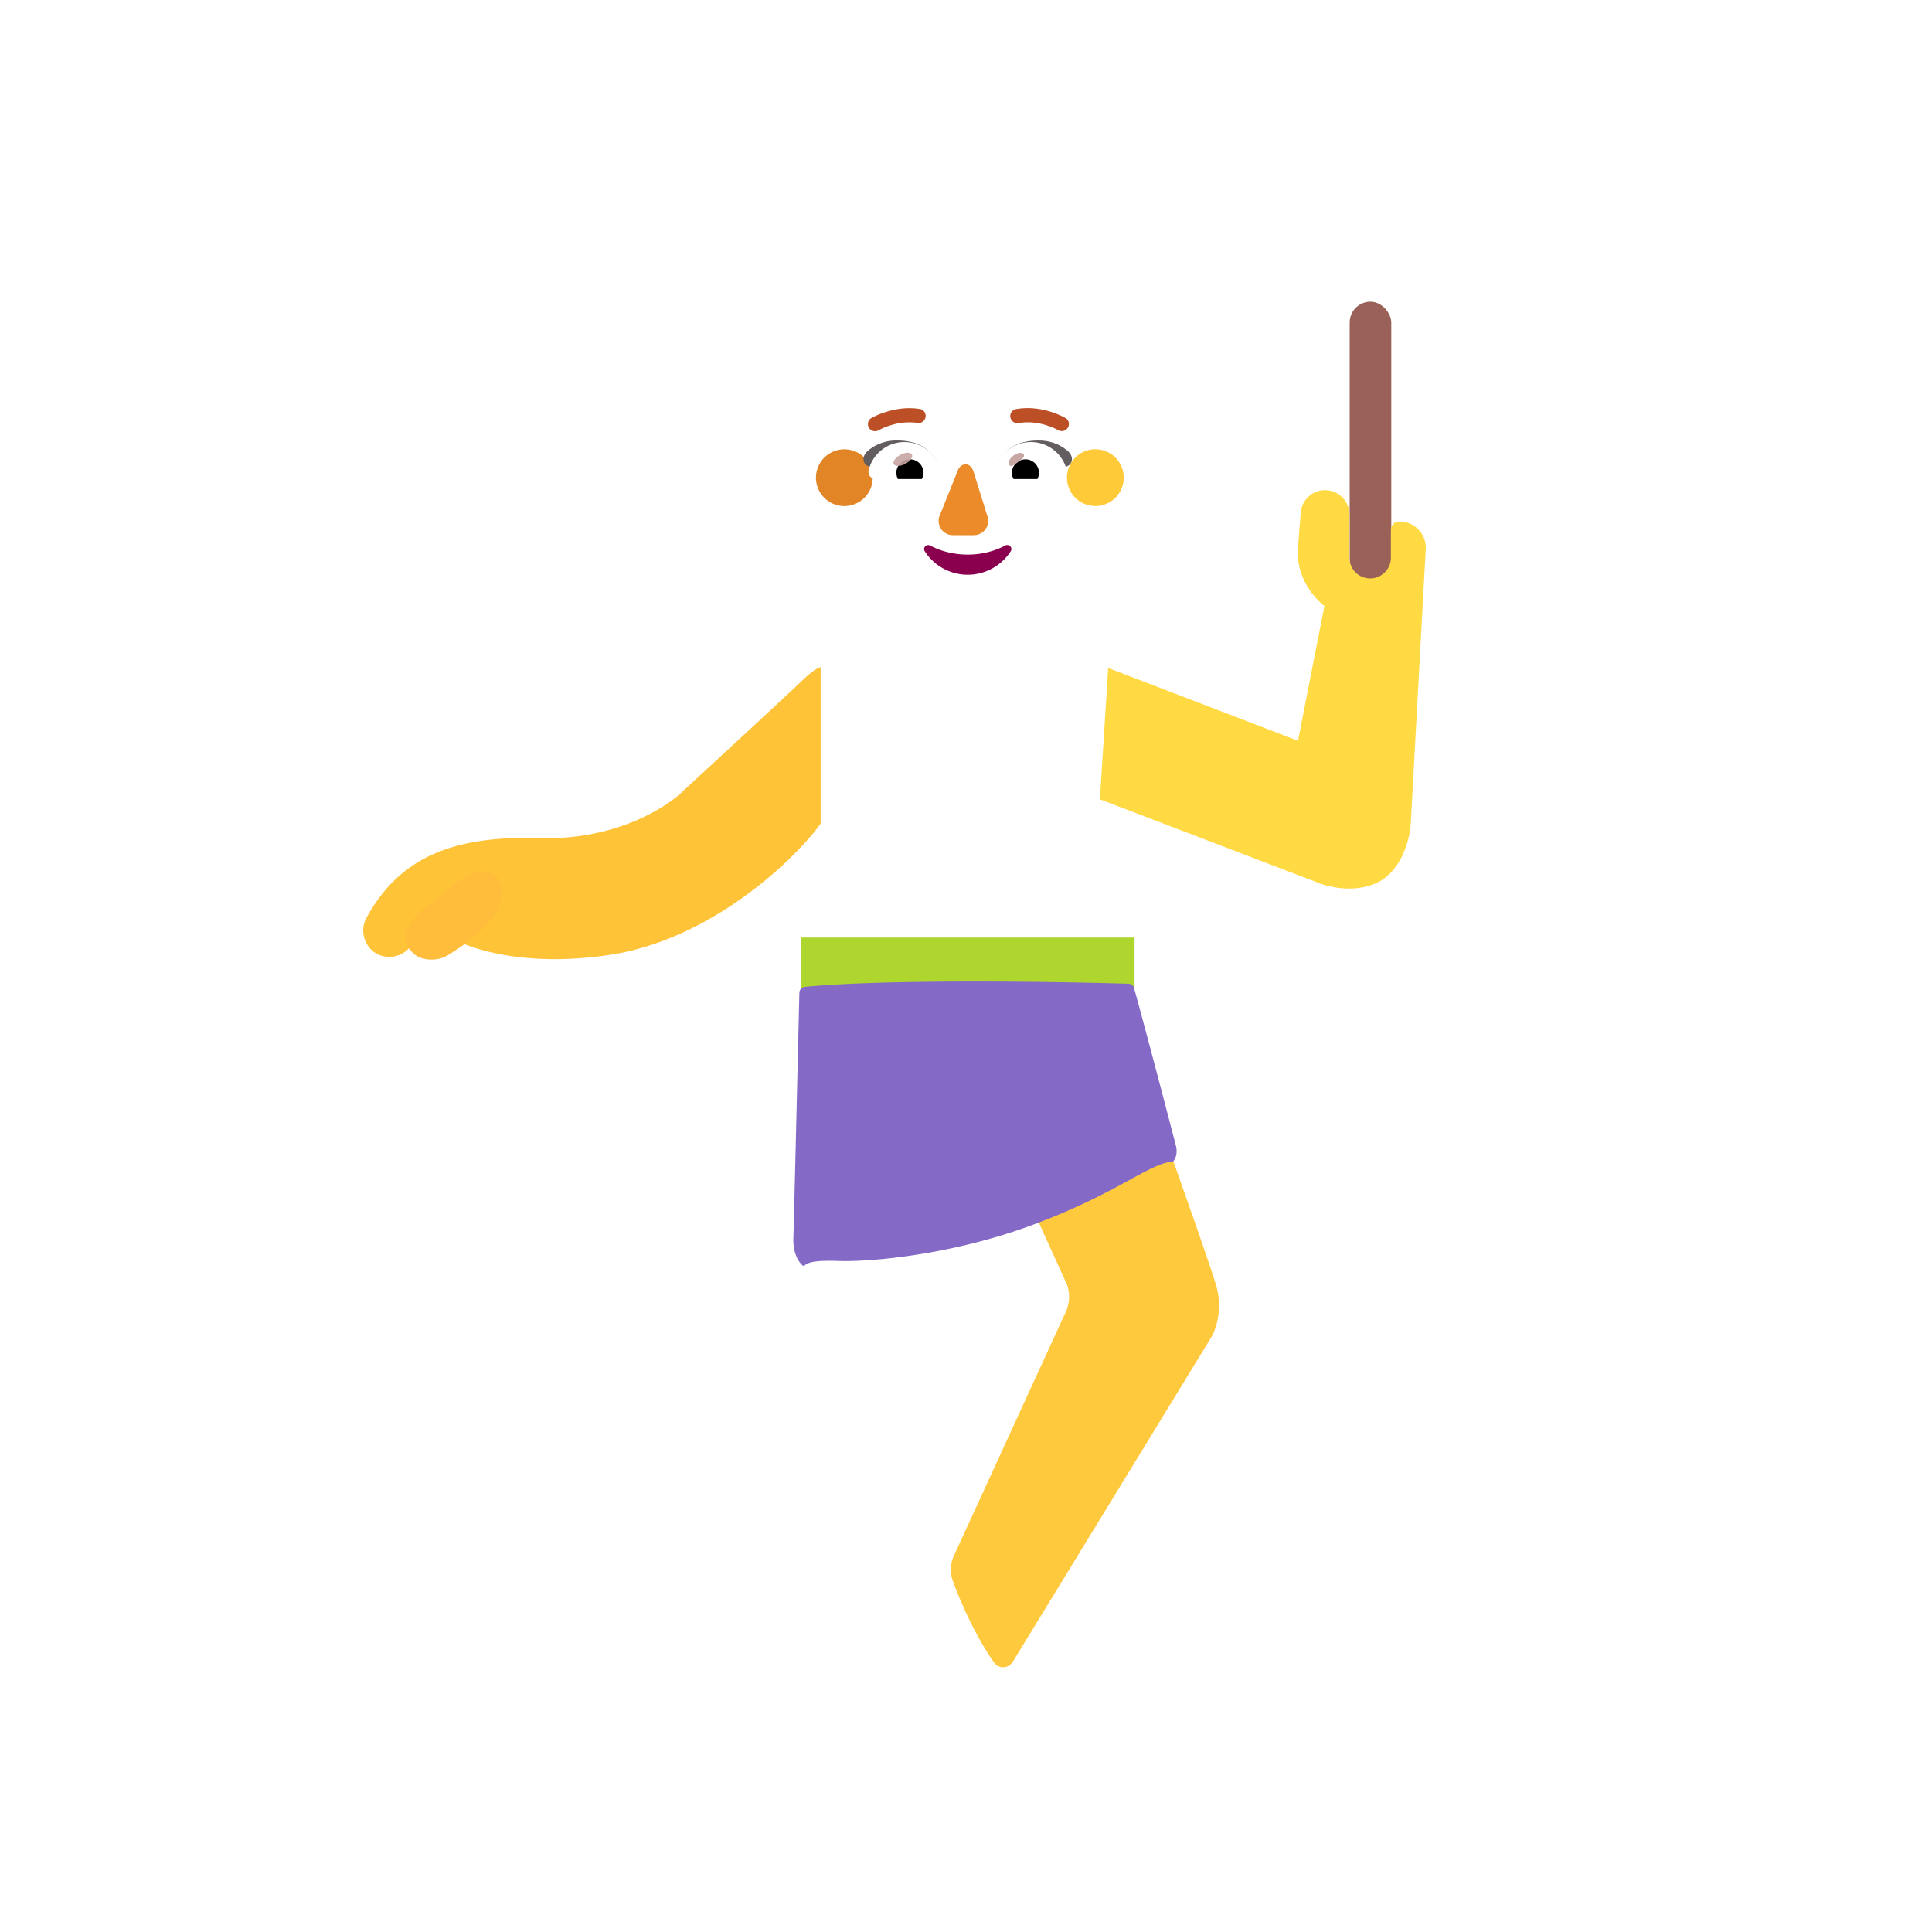 <svg xmlns="http://www.w3.org/2000/svg" width="3em" height="3em" viewBox="0 0 32 32"><g fill="none"><g filter="url(#)"><rect width="4.843" height="8.191" x="12.963" y="13.403" fill="url(#)" rx="2.422" transform="rotate(-45 12.963 13.403)"/></g><g filter="url(#)"><rect width="6.894" height="11.735" fill="url(#)" rx="3.447" transform="scale(-1 1)rotate(-45 -3.014 35.5)"/></g><rect width="6.894" height="11.735" fill="url(#)" rx="3.447" transform="scale(-1 1)rotate(-45 -3.014 35.5)"/><g filter="url(#)"><path fill="url(#)" d="M8.523 10.723a3.454 3.454 0 0 1 .006-4.88a3.454 3.454 0 0 1 4.88-.006l1.19 1.19c.338.337.602.742.775 1.188l1.2 3.086c.154.398.233.822.233 1.249v.56a2.443 2.443 0 0 1-4.17 1.727z"/><path fill="url(#)" d="M8.523 10.723a3.454 3.454 0 0 1 .006-4.88a3.454 3.454 0 0 1 4.88-.006l1.19 1.19c.338.337.602.742.775 1.188l1.2 3.086c.154.398.233.822.233 1.249v.56a2.443 2.443 0 0 1-4.17 1.727z"/></g><g filter="url(#)"><rect width="4.843" height="8.244" fill="url(#)" rx="2.422" transform="scale(-1 1)rotate(-45 6.585 29.734)"/></g><g filter="url(#)"><path fill="#fff" d="M10.047 9.264a.21.21 0 1 0-.284.31l1.82 1.667l-.84.086a.21.21 0 1 0 .043.418l1.21-.124l.955.875a.21.21 0 1 0 .284-.31z"/></g><g filter="url(#)"><path fill="#fff" d="M11.403 6.325a.21.21 0 0 0-.417.048l.159 1.385l-1.024-.928a.21.21 0 1 0-.282.311l5.73 5.192a.21.21 0 0 0 .282-.312l-4.235-3.836z"/></g><g filter="url(#)"><path fill="#fff" d="M22.037 9.264a.21.21 0 1 1 .283.31l-1.819 1.667l.84.086a.21.21 0 1 1-.043.418l-1.211-.124l-.954.875a.21.21 0 1 1-.284-.31z"/></g><g filter="url(#)"><path fill="#fff" d="M20.68 6.325a.21.21 0 0 1 .418.048l-.159 1.385l1.024-.928a.21.21 0 1 1 .282.311l-5.73 5.192a.21.21 0 0 1-.282-.312l4.234-3.836z"/></g><g filter="url(#)"><path fill="url(#)" fill-rule="evenodd" d="M19.175 8.529a1.44 1.44 0 0 0 .024-1.197h.002a1.4 1.4 0 0 0-.123-.225v-.001c-.152-.23-.231-.5-.231-.776v-.004c0-.798-.647-1.445-1.445-1.445a.24.24 0 0 1-.2-.102a1.447 1.447 0 0 0-2.348 0a.25.25 0 0 1-.2.102h-.037c-.78.02-1.407.66-1.407 1.445v.004c0 .275-.08.546-.23.776l-.002.002a1.45 1.45 0 0 0-.096 1.42a.23.23 0 0 1 0 .2a1.407 1.407 0 0 0 1.267 2.025h3.758a1.407 1.407 0 0 0 1.268-2.025a.23.23 0 0 1 0-.2m-5.37-1.17H13.8l.525 1.03c.054 1.228.533 0 1.703 0s1.68 1.367 1.734.14l.497-1.4c-.023-.546-.418-.584-.497-.584h-1.41a1.69 1.69 0 0 1-1.396-.733a.115.115 0 0 0-.203.023l-.036.085a1 1 0 0 1-.52.54l-.023.01l-.022.008c-.104.054-.346.215-.355.63l.004.134z" clip-rule="evenodd"/><path fill="url(#)" fill-rule="evenodd" d="M19.175 8.529a1.44 1.44 0 0 0 .024-1.197h.002a1.4 1.4 0 0 0-.123-.225v-.001c-.152-.23-.231-.5-.231-.776v-.004c0-.798-.647-1.445-1.445-1.445a.24.24 0 0 1-.2-.102a1.447 1.447 0 0 0-2.348 0a.25.25 0 0 1-.2.102h-.037c-.78.02-1.407.66-1.407 1.445v.004c0 .275-.08.546-.23.776l-.002.002a1.45 1.45 0 0 0-.096 1.42a.23.23 0 0 1 0 .2a1.407 1.407 0 0 0 1.267 2.025h3.758a1.407 1.407 0 0 0 1.268-2.025a.23.23 0 0 1 0-.2m-5.37-1.17H13.8l.525 1.03c.054 1.228.533 0 1.703 0s1.68 1.367 1.734.14l.497-1.4c-.023-.546-.418-.584-.497-.584h-1.41a1.69 1.69 0 0 1-1.396-.733a.115.115 0 0 0-.203.023l-.036.085a1 1 0 0 1-.52.54l-.023.01l-.022.008c-.104.054-.346.215-.355.63l.004.134z" clip-rule="evenodd"/><path fill="url(#)" fill-rule="evenodd" d="M19.175 8.529a1.44 1.44 0 0 0 .024-1.197h.002a1.4 1.4 0 0 0-.123-.225v-.001c-.152-.23-.231-.5-.231-.776v-.004c0-.798-.647-1.445-1.445-1.445a.24.24 0 0 1-.2-.102a1.447 1.447 0 0 0-2.348 0a.25.25 0 0 1-.2.102h-.037c-.78.02-1.407.66-1.407 1.445v.004c0 .275-.08.546-.23.776l-.002.002a1.45 1.45 0 0 0-.096 1.42a.23.23 0 0 1 0 .2a1.407 1.407 0 0 0 1.267 2.025h3.758a1.407 1.407 0 0 0 1.268-2.025a.23.23 0 0 1 0-.2m-5.37-1.17H13.8l.525 1.03c.054 1.228.533 0 1.703 0s1.68 1.367 1.734.14l.497-1.4c-.023-.546-.418-.584-.497-.584h-1.41a1.69 1.69 0 0 1-1.396-.733a.115.115 0 0 0-.203.023l-.036.085a1 1 0 0 1-.52.54l-.023.01l-.022.008c-.104.054-.346.215-.355.63l.004.134z" clip-rule="evenodd"/><path fill="url(#)" fill-rule="evenodd" d="M19.175 8.529a1.44 1.44 0 0 0 .024-1.197h.002a1.4 1.4 0 0 0-.123-.225v-.001c-.152-.23-.231-.5-.231-.776v-.004c0-.798-.647-1.445-1.445-1.445a.24.24 0 0 1-.2-.102a1.447 1.447 0 0 0-2.348 0a.25.25 0 0 1-.2.102h-.037c-.78.02-1.407.66-1.407 1.445v.004c0 .275-.08.546-.23.776l-.002.002a1.45 1.45 0 0 0-.096 1.42a.23.23 0 0 1 0 .2a1.407 1.407 0 0 0 1.267 2.025h3.758a1.407 1.407 0 0 0 1.268-2.025a.23.23 0 0 1 0-.2m-5.37-1.17H13.8l.525 1.03c.054 1.228.533 0 1.703 0s1.68 1.367 1.734.14l.497-1.4c-.023-.546-.418-.584-.497-.584h-1.41a1.69 1.69 0 0 1-1.396-.733a.115.115 0 0 0-.203.023l-.036.085a1 1 0 0 1-.52.54l-.023.01l-.022.008c-.104.054-.346.215-.355.63l.004.134z" clip-rule="evenodd"/><path fill="url(#)" fill-rule="evenodd" d="M19.175 8.529a1.44 1.44 0 0 0 .024-1.197h.002a1.4 1.4 0 0 0-.123-.225v-.001c-.152-.23-.231-.5-.231-.776v-.004c0-.798-.647-1.445-1.445-1.445a.24.24 0 0 1-.2-.102a1.447 1.447 0 0 0-2.348 0a.25.25 0 0 1-.2.102h-.037c-.78.02-1.407.66-1.407 1.445v.004c0 .275-.08.546-.23.776l-.002.002a1.45 1.45 0 0 0-.096 1.42a.23.23 0 0 1 0 .2a1.407 1.407 0 0 0 1.267 2.025h3.758a1.407 1.407 0 0 0 1.268-2.025a.23.23 0 0 1 0-.2m-5.37-1.17H13.8l.525 1.03c.054 1.228.533 0 1.703 0s1.68 1.367 1.734.14l.497-1.4c-.023-.546-.418-.584-.497-.584h-1.41a1.69 1.69 0 0 1-1.396-.733a.115.115 0 0 0-.203.023l-.036.085a1 1 0 0 1-.52.54l-.023.01l-.022.008c-.104.054-.346.215-.355.63l.004.134z" clip-rule="evenodd"/><path fill="url(#)" fill-rule="evenodd" d="M19.175 8.529a1.44 1.44 0 0 0 .024-1.197h.002a1.4 1.4 0 0 0-.123-.225v-.001c-.152-.23-.231-.5-.231-.776v-.004c0-.798-.647-1.445-1.445-1.445a.24.24 0 0 1-.2-.102a1.447 1.447 0 0 0-2.348 0a.25.25 0 0 1-.2.102h-.037c-.78.02-1.407.66-1.407 1.445v.004c0 .275-.08.546-.23.776l-.002.002a1.45 1.45 0 0 0-.096 1.42a.23.23 0 0 1 0 .2a1.407 1.407 0 0 0 1.267 2.025h3.758a1.407 1.407 0 0 0 1.268-2.025a.23.23 0 0 1 0-.2m-5.37-1.17H13.8l.525 1.03c.054 1.228.533 0 1.703 0s1.68 1.367 1.734.14l.497-1.4c-.023-.546-.418-.584-.497-.584h-1.41a1.69 1.69 0 0 1-1.396-.733a.115.115 0 0 0-.203.023l-.036.085a1 1 0 0 1-.52.54l-.023.01l-.022.008c-.104.054-.346.215-.355.63l.004.134z" clip-rule="evenodd"/><path fill="url(#)" fill-rule="evenodd" d="M19.175 8.529a1.44 1.44 0 0 0 .024-1.197h.002a1.4 1.4 0 0 0-.123-.225v-.001c-.152-.23-.231-.5-.231-.776v-.004c0-.798-.647-1.445-1.445-1.445a.24.24 0 0 1-.2-.102a1.447 1.447 0 0 0-2.348 0a.25.25 0 0 1-.2.102h-.037c-.78.02-1.407.66-1.407 1.445v.004c0 .275-.08.546-.23.776l-.002.002a1.45 1.45 0 0 0-.096 1.42a.23.23 0 0 1 0 .2a1.407 1.407 0 0 0 1.267 2.025h3.758a1.407 1.407 0 0 0 1.268-2.025a.23.23 0 0 1 0-.2m-5.37-1.17H13.8l.525 1.03c.054 1.228.533 0 1.703 0s1.68 1.367 1.734.14l.497-1.4c-.023-.546-.418-.584-.497-.584h-1.41a1.69 1.69 0 0 1-1.396-.733a.115.115 0 0 0-.203.023l-.036.085a1 1 0 0 1-.52.54l-.023.01l-.022.008c-.104.054-.346.215-.355.63l.004.134z" clip-rule="evenodd"/><path fill="url(#)" fill-rule="evenodd" d="M19.175 8.529a1.44 1.44 0 0 0 .024-1.197h.002a1.4 1.4 0 0 0-.123-.225v-.001c-.152-.23-.231-.5-.231-.776v-.004c0-.798-.647-1.445-1.445-1.445a.24.24 0 0 1-.2-.102a1.447 1.447 0 0 0-2.348 0a.25.25 0 0 1-.2.102h-.037c-.78.02-1.407.66-1.407 1.445v.004c0 .275-.08.546-.23.776l-.002.002a1.45 1.45 0 0 0-.096 1.42a.23.23 0 0 1 0 .2a1.407 1.407 0 0 0 1.267 2.025h3.758a1.407 1.407 0 0 0 1.268-2.025a.23.23 0 0 1 0-.2m-5.37-1.17H13.8l.525 1.03c.054 1.228.533 0 1.703 0s1.68 1.367 1.734.14l.497-1.4c-.023-.546-.418-.584-.497-.584h-1.41a1.69 1.69 0 0 1-1.396-.733a.115.115 0 0 0-.203.023l-.036.085a1 1 0 0 1-.52.54l-.023.01l-.022.008c-.104.054-.346.215-.355.63l.004.134z" clip-rule="evenodd"/><path fill="url(#)" fill-rule="evenodd" d="M19.175 8.529a1.44 1.44 0 0 0 .024-1.197h.002a1.4 1.4 0 0 0-.123-.225v-.001c-.152-.23-.231-.5-.231-.776v-.004c0-.798-.647-1.445-1.445-1.445a.24.24 0 0 1-.2-.102a1.447 1.447 0 0 0-2.348 0a.25.25 0 0 1-.2.102h-.037c-.78.02-1.407.66-1.407 1.445v.004c0 .275-.08.546-.23.776l-.002.002a1.45 1.45 0 0 0-.096 1.42a.23.23 0 0 1 0 .2a1.407 1.407 0 0 0 1.267 2.025h3.758a1.407 1.407 0 0 0 1.268-2.025a.23.23 0 0 1 0-.2m-5.37-1.17H13.8l.525 1.03c.054 1.228.533 0 1.703 0s1.68 1.367 1.734.14l.497-1.4c-.023-.546-.418-.584-.497-.584h-1.41a1.69 1.69 0 0 1-1.396-.733a.115.115 0 0 0-.203.023l-.036.085a1 1 0 0 1-.52.54l-.023.01l-.022.008c-.104.054-.346.215-.355.63l.004.134z" clip-rule="evenodd"/><path fill="url(#)" fill-rule="evenodd" d="M19.175 8.529a1.44 1.44 0 0 0 .024-1.197h.002a1.4 1.4 0 0 0-.123-.225v-.001c-.152-.23-.231-.5-.231-.776v-.004c0-.798-.647-1.445-1.445-1.445a.24.24 0 0 1-.2-.102a1.447 1.447 0 0 0-2.348 0a.25.25 0 0 1-.2.102h-.037c-.78.02-1.407.66-1.407 1.445v.004c0 .275-.08.546-.23.776l-.002.002a1.45 1.45 0 0 0-.096 1.42a.23.23 0 0 1 0 .2a1.407 1.407 0 0 0 1.267 2.025h3.758a1.407 1.407 0 0 0 1.268-2.025a.23.23 0 0 1 0-.2m-5.37-1.17H13.8l.525 1.03c.054 1.228.533 0 1.703 0s1.68 1.367 1.734.14l.497-1.4c-.023-.546-.418-.584-.497-.584h-1.41a1.69 1.69 0 0 1-1.396-.733a.115.115 0 0 0-.203.023l-.036.085a1 1 0 0 1-.52.54l-.023.01l-.022.008c-.104.054-.346.215-.355.63l.004.134z" clip-rule="evenodd"/><path fill="url(#)" fill-rule="evenodd" d="M19.175 8.529a1.44 1.44 0 0 0 .024-1.197h.002a1.4 1.4 0 0 0-.123-.225v-.001c-.152-.23-.231-.5-.231-.776v-.004c0-.798-.647-1.445-1.445-1.445a.24.24 0 0 1-.2-.102a1.447 1.447 0 0 0-2.348 0a.25.25 0 0 1-.2.102h-.037c-.78.02-1.407.66-1.407 1.445v.004c0 .275-.08.546-.23.776l-.002.002a1.45 1.45 0 0 0-.096 1.42a.23.23 0 0 1 0 .2a1.407 1.407 0 0 0 1.267 2.025h3.758a1.407 1.407 0 0 0 1.268-2.025a.23.23 0 0 1 0-.2m-5.37-1.17H13.8l.525 1.03c.054 1.228.533 0 1.703 0s1.68 1.367 1.734.14l.497-1.4c-.023-.546-.418-.584-.497-.584h-1.41a1.69 1.69 0 0 1-1.396-.733a.115.115 0 0 0-.203.023l-.036.085a1 1 0 0 1-.52.54l-.023.01l-.022.008c-.104.054-.346.215-.355.63l.004.134z" clip-rule="evenodd"/></g><g filter="url(#)"><rect width=".689" height="4.633" x="22.355" y="4.997" fill="#9A6159" rx=".345"/><rect width=".689" height="4.633" x="22.355" y="4.997" fill="url(#)" rx=".345"/></g><g filter="url(#)"><path fill="url(#)" d="M22.5 2.293a.22.22 0 0 1 .4.001l.414.896a.22.22 0 0 0 .174.126l.983.115a.22.22 0 0 1 .129.376l-.735.716a.22.22 0 0 0-.062.2l.185.926a.22.22 0 0 1-.319.237l-.864-.459a.22.22 0 0 0-.207 0l-.87.462a.22.22 0 0 1-.319-.235l.177-.932a.22.22 0 0 0-.062-.198l-.726-.718a.22.22 0 0 1 .129-.375l.98-.115a.22.22 0 0 0 .174-.125z"/></g><path fill="url(#)" d="M22.5 2.293a.22.22 0 0 1 .4.001l.414.896a.22.22 0 0 0 .174.126l.983.115a.22.22 0 0 1 .129.376l-.735.716a.22.22 0 0 0-.062.2l.185.926a.22.22 0 0 1-.319.237l-.864-.459a.22.22 0 0 0-.207 0l-.87.462a.22.22 0 0 1-.319-.235l.177-.932a.22.22 0 0 0-.062-.198l-.726-.718a.22.22 0 0 1 .129-.375l.98-.115a.22.22 0 0 0 .174-.125z"/><path fill="url(#)" d="M22.5 2.293a.22.22 0 0 1 .4.001l.414.896a.22.22 0 0 0 .174.126l.983.115a.22.22 0 0 1 .129.376l-.735.716a.22.22 0 0 0-.062.2l.185.926a.22.22 0 0 1-.319.237l-.864-.459a.22.22 0 0 0-.207 0l-.87.462a.22.22 0 0 1-.319-.235l.177-.932a.22.22 0 0 0-.062-.198l-.726-.718a.22.22 0 0 1 .129-.375l.98-.115a.22.22 0 0 0 .174-.125z"/><path fill="url(#)" d="M22.5 2.293a.22.22 0 0 1 .4.001l.414.896a.22.22 0 0 0 .174.126l.983.115a.22.22 0 0 1 .129.376l-.735.716a.22.22 0 0 0-.062.2l.185.926a.22.22 0 0 1-.319.237l-.864-.459a.22.22 0 0 0-.207 0l-.87.462a.22.22 0 0 1-.319-.235l.177-.932a.22.22 0 0 0-.062-.198l-.726-.718a.22.22 0 0 1 .129-.375l.98-.115a.22.22 0 0 0 .174-.125z"/><path fill="#AED62F" d="M13.267 16.39v-.861h5.525v.82a49 49 0 0 1-5.525.041"/><path fill="url(#)" d="M13.267 16.39v-.861h5.525v.82a49 49 0 0 1-5.525.041"/><path fill="url(#)" d="M13.267 16.39v-.861h5.525v.82a49 49 0 0 1-5.525.041"/><g filter="url(#)"><path fill="url(#)" d="M13.318 29.589v-9.484l2.32.062l-.495 8.676a.47.47 0 0 1-.216.373a7 7 0 0 1-1.287.603a.242.242 0 0 1-.322-.23"/><path fill="url(#)" d="M13.318 29.589v-9.484l2.32.062l-.495 8.676a.47.47 0 0 1-.216.373a7 7 0 0 1-1.287.603a.242.242 0 0 1-.322-.23"/><path fill="url(#)" d="M13.318 29.589v-9.484l2.32.062l-.495 8.676a.47.47 0 0 1-.216.373a7 7 0 0 1-1.287.603a.242.242 0 0 1-.322-.23"/><path fill="url(#)" d="M13.318 29.589v-9.484l2.32.062l-.495 8.676a.47.47 0 0 1-.216.373a7 7 0 0 1-1.287.603a.242.242 0 0 1-.322-.23"/></g><path fill="url(#)" d="m13.312 28.098l.006 1.49c0 .169.164.288.322.231a7 7 0 0 0 1.287-.603a.47.47 0 0 0 .215-.373l.055-.894z"/><path fill="url(#)" d="m13.312 28.098l.006 1.49c0 .169.164.288.322.231a7 7 0 0 0 1.287-.603a.47.47 0 0 0 .215-.373l.055-.894z"/><g filter="url(#)"><path fill="#FFC93E" d="m17.672 21.275l-.596-1.31l2.266-.993c.02.062.673 1.888.798 2.307c.125.418-.01.773-.094.898l-3.269 5.344c-.07.116-.233.128-.311.017c-.297-.42-.547-.974-.686-1.358a.55.55 0 0 1 .023-.42l1.85-4.032a.6.6 0 0 0 .019-.453"/><path fill="url(#)" d="m17.672 21.275l-.596-1.31l2.266-.993c.02.062.673 1.888.798 2.307c.125.418-.01.773-.094.898l-3.269 5.344c-.07.116-.233.128-.311.017c-.297-.42-.547-.974-.686-1.358a.55.55 0 0 1 .023-.42l1.85-4.032a.6.6 0 0 0 .019-.453"/><path fill="url(#)" d="m17.672 21.275l-.596-1.31l2.266-.993c.02.062.673 1.888.798 2.307c.125.418-.01.773-.094.898l-3.269 5.344c-.07.116-.233.128-.311.017c-.297-.42-.547-.974-.686-1.358a.55.55 0 0 1 .023-.42l1.85-4.032a.6.6 0 0 0 .019-.453"/></g><path fill="url(#)" d="m17.397 26.507l-.62 1.014c-.07.116-.233.128-.311.017c-.297-.42-.547-.974-.686-1.358a.55.55 0 0 1 .023-.42l.466-1.017z"/><path fill="url(#)" d="m17.397 26.507l-.62 1.014c-.07.116-.233.128-.311.017c-.297-.42-.547-.974-.686-1.358a.55.55 0 0 1 .023-.42l.466-1.017z"/><circle cx="6.572" cy="15.685" r=".438" fill="url(#)"/><g filter="url(#)"><path fill="#FFC337" d="M13.28 11.279c.194-.188.29-.23.313-.227v2.59c-.399.557-1.783 1.92-3.508 2.176c-1.615.24-2.64-.206-2.883-.47a4 4 0 0 0-.448.378a.44.44 0 0 1-.556.045a.444.444 0 0 1-.133-.56c.558-1.027 1.462-1.373 2.887-1.33c1.256.037 2.117-.522 2.39-.806c.566-.52 1.744-1.609 1.938-1.796"/><path fill="url(#)" d="M13.28 11.279c.194-.188.29-.23.313-.227v2.59c-.399.557-1.783 1.92-3.508 2.176c-1.615.24-2.64-.206-2.883-.47a4 4 0 0 0-.448.378a.44.44 0 0 1-.556.045a.444.444 0 0 1-.133-.56c.558-1.027 1.462-1.373 2.887-1.33c1.256.037 2.117-.522 2.39-.806c.566-.52 1.744-1.609 1.938-1.796"/><path fill="url(#)" d="M13.28 11.279c.194-.188.29-.23.313-.227v2.59c-.399.557-1.783 1.92-3.508 2.176c-1.615.24-2.64-.206-2.883-.47a4 4 0 0 0-.448.378a.44.44 0 0 1-.556.045a.444.444 0 0 1-.133-.56c.558-1.027 1.462-1.373 2.887-1.33c1.256.037 2.117-.522 2.39-.806c.566-.52 1.744-1.609 1.938-1.796"/></g><g filter="url(#)"><path fill="#FFBD3B" d="M7.08 15.003c.177-.133.339-.264.43-.342c.416-.346.637-.217.723-.129c.1.103.145.418-.093.696c-.25.29-.51.464-.735.601c-.165.1-.46.088-.582-.062c-.238-.242-.014-.561.256-.764"/></g><path fill="url(#)" d="M7.08 15.003c.177-.133.339-.264.43-.342c.416-.346.637-.217.723-.129c.1.103.145.418-.093.696c-.25.29-.51.464-.735.601c-.165.1-.46.088-.582-.062c-.238-.242-.014-.561.256-.764"/><g filter="url(#)"><path fill="#FFDA42" d="m21.499 12.27l-3.144-1.206l-.137 2.175l3.578 1.368c.185.083.652.2 1.039 0s.516-.72.531-.953l.249-4.56a.433.433 0 0 0-.433-.456h-.007a.137.137 0 0 0-.137.137v.48a.344.344 0 0 1-.687 0v-.744a.404.404 0 0 0-.805-.036c-.013.162-.03.366-.047.6c-.037.494.276.836.438.961z"/><path fill="url(#)" d="m21.499 12.27l-3.144-1.206l-.137 2.175l3.578 1.368c.185.083.652.2 1.039 0s.516-.72.531-.953l.249-4.56a.433.433 0 0 0-.433-.456h-.007a.137.137 0 0 0-.137.137v.48a.344.344 0 0 1-.687 0v-.744a.404.404 0 0 0-.805-.036c-.013.162-.03.366-.047.6c-.037.494.276.836.438.961z"/></g><path fill="url(#)" d="m21.499 12.27l-3.144-1.206l-.137 2.175l3.578 1.368c.185.083.652.2 1.039 0s.516-.72.531-.953l.249-4.56a.433.433 0 0 0-.433-.456h-.007a.137.137 0 0 0-.137.137v.48a.344.344 0 0 1-.687 0v-.744a.404.404 0 0 0-.805-.036c-.013.162-.03.366-.047.6c-.037.494.276.836.438.961z"/><path fill="url(#)" d="m21.499 12.27l-3.144-1.206l-.137 2.175l3.578 1.368c.185.083.652.2 1.039 0s.516-.72.531-.953l.249-4.56a.433.433 0 0 0-.433-.456h-.007a.137.137 0 0 0-.137.137v.48a.344.344 0 0 1-.687 0v-.744a.404.404 0 0 0-.805-.036c-.013.162-.03.366-.047.6c-.037.494.276.836.438.961z"/><path fill="url(#)" d="M16.017 10.71a24 24 0 0 0-1.985.162c-.722.102-.765.711-.765.992v3.68h5.525v-3.68c0-.28-.043-.89-.764-.992a24 24 0 0 0-1.985-.163h-.026"/><path fill="url(#)" d="M16.017 10.71a24 24 0 0 0-1.985.162c-.722.102-.765.711-.765.992v3.68h5.525v-3.68c0-.28-.043-.89-.764-.992a24 24 0 0 0-1.985-.163h-.026"/><path fill="url(#)" d="M16.017 10.71a24 24 0 0 0-1.985.162c-.722.102-.765.711-.765.992v3.68h5.525v-3.68c0-.28-.043-.89-.764-.992a24 24 0 0 0-1.985-.163h-.026"/><path fill="url(#)" d="M16.017 10.71a24 24 0 0 0-1.985.162c-.722.102-.765.711-.765.992v3.68h5.525v-3.68c0-.28-.043-.89-.764-.992a24 24 0 0 0-1.985-.163h-.026"/><path fill="url(#)" d="M16.017 10.71a24 24 0 0 0-1.985.162c-.722.102-.765.711-.765.992v3.68h5.525v-3.68c0-.28-.043-.89-.764-.992a24 24 0 0 0-1.985-.163h-.026"/><path fill="url(#)" d="M15.07 10.136v.699a.24.24 0 0 0 .065.157c.135.147.326.443.456.87c.06.195.233.342.437.342a.47.47 0 0 0 .437-.342c.13-.427.322-.723.457-.87a.24.24 0 0 0 .065-.157v-.699z"/><path fill="url(#)" d="M15.07 10.136v.699a.24.24 0 0 0 .065.157c.135.147.326.443.456.87c.06.195.233.342.437.342a.47.47 0 0 0 .437-.342c.13-.427.322-.723.457-.87a.24.24 0 0 0 .065-.157v-.699z"/><g filter="url(#)"><path fill="#8569C7" d="M13.14 20.535c.012-.367.07-2.827.1-4.093a.1.1 0 0 1 .088-.096c1.341-.13 4.082-.09 5.365-.052c.043.001.08.03.091.073c.237.855.655 2.465.692 2.605c.037.144-.016.237-.047.266c-.398.03-.937.539-2.336 1.054c-1.398.516-2.742.61-3.195.594c-.363-.012-.517.012-.584.086c-.034-.013-.174-.144-.174-.437"/><path fill="url(#)" d="M13.14 20.535c.012-.367.07-2.827.1-4.093a.1.1 0 0 1 .088-.096c1.341-.13 4.082-.09 5.365-.052c.043.001.08.03.091.073c.237.855.655 2.465.692 2.605c.037.144-.016.237-.047.266c-.398.03-.937.539-2.336 1.054c-1.398.516-2.742.61-3.195.594c-.363-.012-.517.012-.584.086c-.034-.013-.174-.144-.174-.437"/><path fill="url(#)" d="M13.14 20.535c.012-.367.07-2.827.1-4.093a.1.1 0 0 1 .088-.096c1.341-.13 4.082-.09 5.365-.052c.043.001.08.03.091.073c.237.855.655 2.465.692 2.605c.037.144-.016.237-.047.266c-.398.03-.937.539-2.336 1.054c-1.398.516-2.742.61-3.195.594c-.363-.012-.517.012-.584.086c-.034-.013-.174-.144-.174-.437"/><path fill="url(#)" d="M13.14 20.535c.012-.367.07-2.827.1-4.093a.1.1 0 0 1 .088-.096c1.341-.13 4.082-.09 5.365-.052c.043.001.08.03.091.073c.237.855.655 2.465.692 2.605c.037.144-.016.237-.047.266c-.398.03-.937.539-2.336 1.054c-1.398.516-2.742.61-3.195.594c-.363-.012-.517.012-.584.086c-.034-.013-.174-.144-.174-.437"/></g><g filter="url(#)"><path fill="url(#)" d="M13.976 8.616a.705.705 0 1 0 0-1.41a.705.705 0 0 0 0 1.41"/></g><g filter="url(#)"><path fill="url(#)" d="M18.142 8.616a.705.705 0 1 0 0-1.41a.705.705 0 0 0 0 1.41"/></g><g filter="url(#)"><path fill="#FFCA38" d="M18.142 8.382a.47.47 0 1 0 0-.941a.47.47 0 0 0 0 .94"/><path fill="url(#)" d="M18.142 8.382a.47.47 0 1 0 0-.941a.47.47 0 0 0 0 .94"/></g><g filter="url(#)"><path fill="#E28527" d="M13.985 8.382a.47.47 0 1 0 0-.94a.47.47 0 0 0 0 .94"/><path fill="url(#)" d="M13.985 8.382a.47.47 0 1 0 0-.94a.47.47 0 0 0 0 .94"/></g><g filter="url(#)"><path fill="url(#)" d="M13.8 7.358h.006l-.004-.116l-.005-.134c.01-.415.252-.576.355-.63l.022-.009l.023-.009a1 1 0 0 0 .52-.54l.037-.085a.115.115 0 0 1 .202-.023c.314.46.84.733 1.396.733h1.41c.08 0 .474.038.498.584l-.052 1.345c-.054 1.227-1.013 2.051-2.182 2.051s-2.129-.824-2.183-2.05z"/><path fill="url(#)" d="M13.8 7.358h.006l-.004-.116l-.005-.134c.01-.415.252-.576.355-.63l.022-.009l.023-.009a1 1 0 0 0 .52-.54l.037-.085a.115.115 0 0 1 .202-.023c.314.46.84.733 1.396.733h1.41c.08 0 .474.038.498.584l-.052 1.345c-.054 1.227-1.013 2.051-2.182 2.051s-2.129-.824-2.183-2.05z"/><path fill="url(#)" d="M13.8 7.358h.006l-.004-.116l-.005-.134c.01-.415.252-.576.355-.63l.022-.009l.023-.009a1 1 0 0 0 .52-.54l.037-.085a.115.115 0 0 1 .202-.023c.314.46.84.733 1.396.733h1.41c.08 0 .474.038.498.584l-.052 1.345c-.054 1.227-1.013 2.051-2.182 2.051s-2.129-.824-2.183-2.05z"/><path fill="url(#)" d="M13.8 7.358h.006l-.004-.116l-.005-.134c.01-.415.252-.576.355-.63l.022-.009l.023-.009a1 1 0 0 0 .52-.54l.037-.085a.115.115 0 0 1 .202-.023c.314.46.84.733 1.396.733h1.41c.08 0 .474.038.498.584l-.052 1.345c-.054 1.227-1.013 2.051-2.182 2.051s-2.129-.824-2.183-2.05z"/><path fill="url(#)" d="M13.8 7.358h.006l-.004-.116l-.005-.134c.01-.415.252-.576.355-.63l.022-.009l.023-.009a1 1 0 0 0 .52-.54l.037-.085a.115.115 0 0 1 .202-.023c.314.46.84.733 1.396.733h1.41c.08 0 .474.038.498.584l-.052 1.345c-.054 1.227-1.013 2.051-2.182 2.051s-2.129-.824-2.183-2.05z"/><path fill="url(#)" d="M13.8 7.358h.006l-.004-.116l-.005-.134c.01-.415.252-.576.355-.63l.022-.009l.023-.009a1 1 0 0 0 .52-.54l.037-.085a.115.115 0 0 1 .202-.023c.314.46.84.733 1.396.733h1.41c.08 0 .474.038.498.584l-.052 1.345c-.054 1.227-1.013 2.051-2.182 2.051s-2.129-.824-2.183-2.05z"/><path fill="url(#)" d="M13.8 7.358h.006l-.004-.116l-.005-.134c.01-.415.252-.576.355-.63l.022-.009l.023-.009a1 1 0 0 0 .52-.54l.037-.085a.115.115 0 0 1 .202-.023c.314.46.84.733 1.396.733h1.41c.08 0 .474.038.498.584l-.052 1.345c-.054 1.227-1.013 2.051-2.182 2.051s-2.129-.824-2.183-2.05z"/></g><path fill="url(#)" d="M13.8 7.358h.006l-.004-.116l-.005-.134c.01-.415.252-.576.355-.63l.022-.009l.023-.009a1 1 0 0 0 .52-.54l.037-.085a.115.115 0 0 1 .202-.023c.314.46.84.733 1.396.733h1.41c.08 0 .474.038.498.584l-.052 1.345c-.054 1.227-1.013 2.051-2.182 2.051s-2.129-.824-2.183-2.05z"/><g filter="url(#)"><path fill="#EB8B29" d="m15.856 7.814l-.299.744a.236.236 0 0 0 .228.306h.344a.237.237 0 0 0 .228-.306l-.232-.744c-.05-.165-.216-.165-.269 0"/></g><g filter="url(#)"><path fill="url(#)" d="m15.86 7.753l-.232.745a.236.236 0 0 0 .228.306h.344a.237.237 0 0 0 .228-.306l-.232-.745c-.05-.165-.283-.165-.335 0"/><path fill="url(#)" d="m15.86 7.753l-.232.745a.236.236 0 0 0 .228.306h.344a.237.237 0 0 0 .228-.306l-.232-.745c-.05-.165-.283-.165-.335 0"/><path fill="url(#)" d="m15.86 7.753l-.232.745a.236.236 0 0 0 .228.306h.344a.237.237 0 0 0 .228-.306l-.232-.745c-.05-.165-.283-.165-.335 0"/><path fill="url(#)" d="m15.86 7.753l-.232.745a.236.236 0 0 0 .228.306h.344a.237.237 0 0 0 .228-.306l-.232-.745c-.05-.165-.283-.165-.335 0"/></g><g filter="url(#)"><path stroke="url(#)" stroke-width=".1" d="M16.028 9.186c-.228 0-.442-.055-.622-.15c-.062-.033-.128.038-.089.095a.846.846 0 0 0 1.423 0c.039-.06-.027-.128-.09-.096c-.18.096-.391.151-.622.151Z"/></g><path fill="#8A004F" d="M16.028 9.186c-.228 0-.442-.055-.622-.15c-.062-.033-.128.038-.089.095a.846.846 0 0 0 1.423 0c.039-.06-.027-.128-.09-.096c-.18.096-.391.151-.622.151"/><g filter="url(#)"><path fill="#635D5F" d="M16.528 7.662c.117-.204.293-.366.674-.366c.166 0 .327.046.47.162c.117.095.101.216.01.262l-.243.139c-.286-.092-.601-.105-.91-.197"/></g><g filter="url(#)"><path fill="#635D5F" d="M15.528 7.662c-.116-.204-.293-.366-.673-.366a.73.73 0 0 0-.47.162c-.117.095-.102.216-.01.262l.243.139c.285-.092.601-.105.91-.197"/></g><g filter="url(#)"><path fill="#BD4F26" d="M14.54 7.133a.118.118 0 0 1-.121-.2v-.001h.002l.004-.003l.014-.008l.05-.026c.044-.02.105-.047.18-.07c.15-.048.357-.088.582-.048a.118.118 0 0 1-.04.23a1 1 0 0 0-.47.041a1 1 0 0 0-.19.08z"/></g><g filter="url(#)"><path fill="#BD4F26" fill-rule="evenodd" d="m17.662 6.932l-.06.101za.118.118 0 0 1-.12.2h-.002l-.05-.026a1 1 0 0 0-.15-.059a1 1 0 0 0-.47-.04a.117.117 0 1 1-.04-.231c.225-.04.433 0 .582.047a1.4 1.4 0 0 1 .244.105l.004.002z" clip-rule="evenodd"/></g><path fill="#fff" d="M17.075 7.322c.286 0 .528.197.594.464a.12.12 0 0 1-.118.149h-.977a.1.1 0 0 1-.1-.12a.61.61 0 0 1 .601-.493"/><path fill="url(#)" d="M16.984 7.44a.39.39 0 0 1 .376.494h-.754a.392.392 0 0 1 .378-.493"/><path fill="#000" d="M16.761 7.831c0-.124.1-.223.224-.223a.223.223 0 0 1 .198.326h-.395a.2.2 0 0 1-.027-.103"/><g filter="url(#)"><path fill="#C7A7A3" d="M16.955 7.524c.028.037-.03.082-.096.132c-.066.049-.115.084-.143.047s.003-.108.07-.157c.065-.05.141-.06.17-.022"/><path fill="url(#)" d="M16.955 7.524c.028.037-.03.082-.096.132c-.066.049-.115.084-.143.047s.003-.108.07-.157c.065-.05.141-.06.17-.022"/></g><g filter="url(#)"><path fill="url(#)" d="M17.333 7.78a.37.37 0 0 0-.102-.202l-.113.124l.051.1z"/></g><path fill="#fff" d="M14.981 7.322a.61.61 0 0 0-.593.464a.12.12 0 0 0 .117.149h.977a.1.1 0 0 0 .1-.12a.614.614 0 0 0-.6-.493"/><path fill="url(#)" d="M15.072 7.44a.39.39 0 0 0-.377.494h.754a.393.393 0 0 0-.378-.493"/><path fill="#000" d="M15.295 7.831c0-.124-.1-.223-.223-.223a.223.223 0 0 0-.2.326h.396a.2.2 0 0 0 .027-.103"/><g filter="url(#)"><path fill="url(#)" d="M15.429 7.786c0-.127-.103-.21-.13-.236l-.127.122l.078.158z"/></g><g filter="url(#)"><ellipse cx="14.954" cy="7.608" fill="#C7A7A3" fill-opacity=".9" rx=".17" ry=".086" transform="rotate(-27.914 14.954 7.608)"/><ellipse cx="14.954" cy="7.608" fill="url(#)" rx=".17" ry=".086" transform="rotate(-27.914 14.954 7.608)"/></g><g filter="url(#)"><path fill="url(#)" d="M13.885 5.278c.272-.242.665-.245.885-.206l.176.565a.34.34 0 0 0-.297.103c-.2.552-.886.856-1.204.94c-.066-.654-.03-.984.44-1.402"/><path fill="url(#)" d="M13.885 5.278c.272-.242.665-.245.885-.206l.176.565a.34.34 0 0 0-.297.103c-.2.552-.886.856-1.204.94c-.066-.654-.03-.984.44-1.402"/></g><g filter="url(#)"><path fill="url(#)" d="M15.764 4.5c-.496-.11-1.028.418-1.079.602c.675 1.585 1.712 1.434 2.863 1.306c.688-.076.763.237.822.39c-.191-1.777-1.476-2.049-2.606-2.298"/><path fill="url(#)" d="M15.764 4.5c-.496-.11-1.028.418-1.079.602c.675 1.585 1.712 1.434 2.863 1.306c.688-.076.763.237.822.39c-.191-1.777-1.476-2.049-2.606-2.298"/><path fill="url(#)" d="M15.764 4.5c-.496-.11-1.028.418-1.079.602c.675 1.585 1.712 1.434 2.863 1.306c.688-.076.763.237.822.39c-.191-1.777-1.476-2.049-2.606-2.298"/></g><g filter="url(#)"><path stroke="url(#)" stroke-linecap="round" stroke-width=".1" d="M14.762 5.047c.01.106.103.505.239.747"/></g><defs><radialGradient id="" cx="0" cy="0" r="1" gradientTransform="matrix(-1.878 -2.806 3.324 -2.225 16.838 21.301)" gradientUnits="userSpaceOnUse"><stop stop-color="#93EFFF"/><stop offset="1" stop-color="#91E5FF"/></radialGradient><radialGradient id="" cx="0" cy="0" r="1" gradientTransform="matrix(0 8.75 -10.187 0 3.092 .28)" gradientUnits="userSpaceOnUse"><stop offset=".356" stop-color="#90EEFF"/><stop offset="1" stop-color="#91DEFF"/></radialGradient><radialGradient id="" cx="0" cy="0" r="1" gradientTransform="rotate(-58.508 8.125 5.097)scale(2.876 1.69)" gradientUnits="userSpaceOnUse"><stop offset=".419" stop-color="#94D8FF"/><stop offset="1" stop-color="#94D8FF" stop-opacity="0"/></radialGradient><radialGradient id="" cx="0" cy="0" r="1" gradientTransform="matrix(.464 .884 -1.6 .84 1.815 6.289)" gradientUnits="userSpaceOnUse"><stop stop-color="#85D1FB"/><stop offset="1" stop-color="#80CAF3"/></radialGradient><radialGradient id="" cx="0" cy="0" r="1" gradientTransform="matrix(1.23 .662 -.938 1.742 17.702 9.356)" gradientUnits="userSpaceOnUse"><stop offset=".616" stop-color="#E38923"/><stop offset="1" stop-color="#E38923" stop-opacity="0"/></radialGradient><radialGradient id="" cx="0" cy="0" r="1" gradientTransform="matrix(0 1.951 -1.176 0 14.027 8.802)" gradientUnits="userSpaceOnUse"><stop stop-color="#C9641B"/><stop offset="1" stop-color="#D77117" stop-opacity="0"/></radialGradient><radialGradient id="" cx="0" cy="0" r="1" gradientTransform="matrix(0 2.44 -2.541 0 16.028 8.842)" gradientUnits="userSpaceOnUse"><stop offset=".617" stop-color="#E26B25"/><stop offset="1" stop-color="#E26B25" stop-opacity="0"/></radialGradient><radialGradient id="" cx="0" cy="0" r="1" gradientTransform="matrix(-.543 .705 -.685 -.528 13.878 8.052)" gradientUnits="userSpaceOnUse"><stop offset=".161" stop-color="#C9681C"/><stop offset="1" stop-color="#C9681C" stop-opacity="0"/></radialGradient><radialGradient id="" cx="0" cy="0" r="1" gradientTransform="matrix(-.205 1.101 -1.146 -.213 14.137 6.985)" gradientUnits="userSpaceOnUse"><stop offset=".365" stop-color="#D76A18"/><stop offset="1" stop-color="#D76A18" stop-opacity="0"/></radialGradient><radialGradient id="" cx="0" cy="0" r="1" gradientTransform="matrix(.48 .926 -1.763 .914 14.567 4.775)" gradientUnits="userSpaceOnUse"><stop offset=".222" stop-color="#CBA140"/><stop offset=".921" stop-color="#CBA140" stop-opacity="0"/></radialGradient><radialGradient id="" cx="0" cy="0" r="1" gradientTransform="matrix(-.484 .528 -.739 -.677 18.436 5.395)" gradientUnits="userSpaceOnUse"><stop stop-color="#FFDF3C"/><stop offset="1" stop-color="#FFDF3C" stop-opacity="0"/></radialGradient><radialGradient id="" cx="0" cy="0" r="1" gradientTransform="matrix(-.807 .235 -.511 -1.757 19.316 7.538)" gradientUnits="userSpaceOnUse"><stop stop-color="#FFD537"/><stop offset="1" stop-color="#FFD336" stop-opacity="0"/><stop offset="1" stop-color="#FFD537" stop-opacity="0"/></radialGradient><radialGradient id="" cx="0" cy="0" r="1" gradientTransform="rotate(-133.315 11.608 1.48)scale(2.042 2.932)" gradientUnits="userSpaceOnUse"><stop stop-color="#CB6325"/><stop offset="1" stop-color="#CB6325" stop-opacity="0"/></radialGradient><radialGradient id="" cx="0" cy="0" r="1" gradientTransform="matrix(-.004 -.602 .197 -.001 14.843 5.867)" gradientUnits="userSpaceOnUse"><stop offset=".295" stop-color="#DB6009"/><stop offset="1" stop-color="#DB6009" stop-opacity="0"/></radialGradient><radialGradient id="" cx="0" cy="0" r="1" gradientTransform="rotate(141.509 11.379 5.864)scale(3.314 3.478)" gradientUnits="userSpaceOnUse"><stop stop-color="#FFC736"/><stop offset="1" stop-color="#FEBB35"/></radialGradient><radialGradient id="" cx="0" cy="0" r="1" gradientTransform="matrix(.352 .891 -.531 .21 23.217 2.575)" gradientUnits="userSpaceOnUse"><stop offset=".22" stop-color="#FFDD49"/><stop offset="1" stop-color="#FFDD49" stop-opacity="0"/></radialGradient><radialGradient id="" cx="0" cy="0" r="1" gradientTransform="rotate(78.781 8.915 17.107)scale(1.044 .351)" gradientUnits="userSpaceOnUse"><stop stop-color="#FFD545"/><stop offset="1" stop-color="#FFD545" stop-opacity="0"/></radialGradient><radialGradient id="" cx="0" cy="0" r="1" gradientTransform="matrix(-.635 .22 -.13 -.375 24.731 3.528)" gradientUnits="userSpaceOnUse"><stop stop-color="#FFD545"/><stop offset="1" stop-color="#FFD545" stop-opacity="0"/></radialGradient><radialGradient id="" cx="0" cy="0" r="1" gradientTransform="matrix(-.172 2.92 -.509 -.03 15.382 25.78)" gradientUnits="userSpaceOnUse"><stop offset=".085" stop-color="#BC8531"/><stop offset="1" stop-color="#E9AF19" stop-opacity="0"/></radialGradient><radialGradient id="" cx="0" cy="0" r="1" gradientTransform="rotate(136.079 3.684 13.408)scale(1.171 2.121)" gradientUnits="userSpaceOnUse"><stop stop-color="#D28436"/><stop offset="1" stop-color="#F1AB1F" stop-opacity="0"/></radialGradient><radialGradient id="" cx="0" cy="0" r="1" gradientTransform="matrix(-.07 -.199 1.408 -.497 14.503 29.465)" gradientUnits="userSpaceOnUse"><stop stop-color="#603B8B"/><stop offset="1" stop-color="#603B8B" stop-opacity="0"/></radialGradient><radialGradient id="" cx="0" cy="0" r="1" gradientTransform="matrix(.469 1.805 -.965 .251 19.32 20.568)" gradientUnits="userSpaceOnUse"><stop offset=".091" stop-color="#FFE447"/><stop offset="1" stop-color="#FFE447" stop-opacity="0"/></radialGradient><radialGradient id="" cx="0" cy="0" r="1" gradientTransform="matrix(.285 -.164 .55 .957 16.253 27.216)" gradientUnits="userSpaceOnUse"><stop offset=".122" stop-color="#593569"/><stop offset="1" stop-color="#593569" stop-opacity="0"/></radialGradient><radialGradient id="" cx="0" cy="0" r="1" gradientTransform="rotate(-171.564 3.998 7.72)scale(.692 .708)" gradientUnits="userSpaceOnUse"><stop offset=".503" stop-color="#CB8139"/><stop offset="1" stop-color="#D59D43"/></radialGradient><radialGradient id="" cx="0" cy="0" r="1" gradientTransform="rotate(-38.729 27.876 -1.303)scale(8.092 6.396)" gradientUnits="userSpaceOnUse"><stop offset=".76" stop-color="#E79B27" stop-opacity="0"/><stop offset=".995" stop-color="#E79B27"/></radialGradient><radialGradient id="" cx="0" cy="0" r="1" gradientTransform="rotate(119.914 -.645 10.001)scale(.987 .4)" gradientUnits="userSpaceOnUse"><stop offset=".272" stop-color="#D08154"/><stop offset="1" stop-color="#D08154" stop-opacity="0"/></radialGradient><radialGradient id="" cx="0" cy="0" r="1" gradientTransform="matrix(.875 1.875 -2.083 .972 21.944 8.247)" gradientUnits="userSpaceOnUse"><stop stop-color="#F2B336"/><stop offset="1" stop-color="#F2B336" stop-opacity="0"/></radialGradient><radialGradient id="" cx="0" cy="0" r="1" gradientTransform="matrix(.266 -4.078 1.323 .086 23.615 13.013)" gradientUnits="userSpaceOnUse"><stop offset=".235" stop-color="#FFDB3E"/><stop offset="1" stop-color="#FFDB3E" stop-opacity="0"/></radialGradient><radialGradient id="" cx="0" cy="0" r="1" gradientTransform="rotate(110.854 6.033 12.706)scale(.351 2.05)" gradientUnits="userSpaceOnUse"><stop stop-color="#F2B133"/><stop offset="1" stop-color="#F2B133" stop-opacity="0"/></radialGradient><radialGradient id="" cx="0" cy="0" r="1" gradientTransform="matrix(.109 1.062 -3.859 .397 15.607 10.59)" gradientUnits="userSpaceOnUse"><stop offset=".178" stop-color="#7B3459"/><stop offset="1" stop-color="#8E6CCF" stop-opacity="0"/></radialGradient><radialGradient id="" cx="0" cy="0" r="1" gradientTransform="rotate(62.33 -1.095 17.766)scale(1.178 2.482)" gradientUnits="userSpaceOnUse"><stop stop-color="#F79D25"/><stop offset="1" stop-color="#FFBE35"/></radialGradient><radialGradient id="" cx="0" cy="0" r="1" gradientTransform="matrix(.172 1.159 -2.523 .374 15.764 10.01)" gradientUnits="userSpaceOnUse"><stop offset=".254" stop-color="#E08D23"/><stop offset=".959" stop-color="#E08D23" stop-opacity="0"/></radialGradient><radialGradient id="" cx="0" cy="0" r="1" gradientTransform="matrix(1.09 -.495 .605 1.331 17.797 8.104)" gradientUnits="userSpaceOnUse"><stop offset=".572" stop-color="#FFC531"/><stop offset=".905" stop-color="#FFE549"/></radialGradient><radialGradient id="" cx="0" cy="0" r="1" gradientTransform="matrix(.536 -.198 .198 .536 18.04 8.015)" gradientUnits="userSpaceOnUse"><stop offset=".71" stop-color="#FFBA25" stop-opacity="0"/><stop offset="1" stop-color="#FFBA25"/></radialGradient><radialGradient id="" cx="0" cy="0" r="1" gradientTransform="matrix(-.47 0 0 -.45 13.985 7.911)" gradientUnits="userSpaceOnUse"><stop offset=".415" stop-color="#D67923" stop-opacity="0"/><stop offset="1" stop-color="#D67923"/></radialGradient><radialGradient id="" cx="0" cy="0" r="1" gradientTransform="rotate(155.244 7.798 5.734)scale(3.136 4.198)" gradientUnits="userSpaceOnUse"><stop stop-color="#FFE644"/><stop offset="1" stop-color="#EB9235"/></radialGradient><radialGradient id="" cx="0" cy="0" r="1" gradientTransform="rotate(152.124 7.44 6.083)scale(1.045 .887)" gradientUnits="userSpaceOnUse"><stop stop-color="#FFE842"/><stop offset="1" stop-color="#FFE842" stop-opacity="0"/></radialGradient><radialGradient id="" cx="0" cy="0" r="1" gradientTransform="matrix(.366 -1.771 2.248 .465 15.074 10.646)" gradientUnits="userSpaceOnUse"><stop stop-color="#E4883F"/><stop offset="1" stop-color="#E4883F" stop-opacity="0"/></radialGradient><radialGradient id="" cx="0" cy="0" r="1" gradientTransform="matrix(0 3.258 -5.175 0 15.914 7.464)" gradientUnits="userSpaceOnUse"><stop offset=".593" stop-color="#F3943B" stop-opacity="0"/><stop offset="1" stop-color="#D97C39"/></radialGradient><radialGradient id="" cx="0" cy="0" r="1" gradientTransform="matrix(-2.375 .657 -1.131 -4.088 16.303 8.401)" gradientUnits="userSpaceOnUse"><stop offset=".877" stop-color="#D4993E" stop-opacity="0"/><stop offset="1" stop-color="#D4993E"/></radialGradient><radialGradient id="" cx="0" cy="0" r="1" gradientTransform="matrix(0 -.504 .618 0 17.036 7.493)" gradientUnits="userSpaceOnUse"><stop stop-color="#FFBB31"/><stop offset="1" stop-color="#FFBB31" stop-opacity="0"/></radialGradient><radialGradient id="" cx="0" cy="0" r="1" gradientTransform="matrix(0 -.596 .683 0 15.188 7.53)" gradientUnits="userSpaceOnUse"><stop stop-color="#F09429"/><stop offset="1" stop-color="#F09429" stop-opacity="0"/></radialGradient><radialGradient id="" cx="0" cy="0" r="1" gradientTransform="matrix(-.59 0 0 -1.942 18.26 8.144)" gradientUnits="userSpaceOnUse"><stop stop-color="#FFDA39"/><stop offset="1" stop-color="#FFDA39" stop-opacity="0"/></radialGradient><radialGradient id="" cx="0" cy="0" r="1" gradientTransform="matrix(-.305 -1.073 .614 -.175 16.372 8.462)" gradientUnits="userSpaceOnUse"><stop offset=".017" stop-color="#FFE848"/><stop offset="1" stop-color="#FFE848" stop-opacity="0"/></radialGradient><radialGradient id="" cx="0" cy="0" r="1" gradientTransform="matrix(0 .355 -.564 0 16.983 7.65)" gradientUnits="userSpaceOnUse"><stop offset=".802" stop-color="#925C51"/><stop offset="1" stop-color="#694B43"/><stop offset="1" stop-color="#804D49"/><stop offset="1" stop-color="#85534D"/></radialGradient><radialGradient id="" cx="0" cy="0" r="1" gradientTransform="matrix(-.101 -.131 .18 -.14 16.883 7.687)" gradientUnits="userSpaceOnUse"><stop offset=".766" stop-color="#FFE6E2" stop-opacity="0"/><stop offset=".966" stop-color="#FFE6E2"/></radialGradient><radialGradient id="" cx="0" cy="0" r="1" gradientTransform="matrix(0 .355 -.564 0 15.072 7.65)" gradientUnits="userSpaceOnUse"><stop offset=".802" stop-color="#925C51"/><stop offset="1" stop-color="#694B43"/><stop offset="1" stop-color="#804D49"/><stop offset="1" stop-color="#85534D"/></radialGradient><radialGradient id="" cx="0" cy="0" r="1" gradientTransform="matrix(-.003 -.216 .26 -.004 14.947 7.746)" gradientUnits="userSpaceOnUse"><stop offset=".766" stop-color="#FFE6E2" stop-opacity="0"/><stop offset=".966" stop-color="#FFE6E2"/></radialGradient><radialGradient id="" cx="0" cy="0" r="1" gradientTransform="rotate(129.554 6.274 5.928)scale(2.351 1.025)" gradientUnits="userSpaceOnUse"><stop offset=".396" stop-color="#EE971B" stop-opacity="0"/><stop offset=".911" stop-color="#D8772C"/></radialGradient><radialGradient id="" cx="0" cy="0" r="1" gradientTransform="matrix(-1.359 .971 -.48 -.671 14.778 5.106)" gradientUnits="userSpaceOnUse"><stop offset=".12" stop-color="#FFCA2D"/><stop offset="1" stop-color="#FFE134" stop-opacity="0"/><stop offset="1" stop-color="#FFCA2D" stop-opacity="0"/></radialGradient><radialGradient id="" cx="0" cy="0" r="1" gradientTransform="matrix(-.957 1.995 -2.832 -1.359 16.813 4.353)" gradientUnits="userSpaceOnUse"><stop offset=".627" stop-color="#F49523" stop-opacity="0"/><stop offset="1" stop-color="#F49523"/></radialGradient><radialGradient id="" cx="0" cy="0" r="1" gradientTransform="rotate(105.909 6.713 8.915)scale(1.506 3.157)" gradientUnits="userSpaceOnUse"><stop offset=".132" stop-color="#FFE337"/><stop offset="1" stop-color="#FFE337" stop-opacity="0"/></radialGradient><radialGradient id="" cx="0" cy="0" r="1" gradientTransform="matrix(-1.496 -2.832 2.532 -1.338 16.532 7.368)" gradientUnits="userSpaceOnUse"><stop offset=".898" stop-color="#CA9B37" stop-opacity="0"/><stop offset="1" stop-color="#CA9B37"/></radialGradient><filter id="" width="7.335" height="7.37" x="13.891" y="10.901" color-interpolation-filters="sRGB" filterUnits="userSpaceOnUse"><feFlood flood-opacity="0" result="BackgroundImageFix"/><feBlend in="SourceGraphic" in2="BackgroundImageFix" result="shape"/><feColorMatrix in="SourceAlpha" result="hardAlpha" values="0 0 0 0 0 0 0 0 0 0 0 0 0 0 0 0 0 0 127 0"/><feOffset dx="-.075" dy=".08"/><feGaussianBlur stdDeviation=".05"/><feComposite in2="hardAlpha" k2="-1" k3="1" operator="arithmetic"/><feColorMatrix values="0 0 0 0 0.663 0 0 0 0 1 0 0 0 0 1 0 0 0 1 0"/><feBlend in2="shape" result="effect1_innerShadow_4002_1142"/><feColorMatrix in="SourceAlpha" result="hardAlpha" values="0 0 0 0 0 0 0 0 0 0 0 0 0 0 0 0 0 0 127 0"/><feOffset dx=".05" dy="-.08"/><feGaussianBlur stdDeviation=".05"/><feComposite in2="hardAlpha" k2="-1" k3="1" operator="arithmetic"/><feColorMatrix values="0 0 0 0 0.514 0 0 0 0 0.745 0 0 0 0 0.996 0 0 0 1 0"/><feBlend in2="effect1_innerShadow_4002_1142" result="effect2_innerShadow_4002_1142"/></filter><filter id="" width="10.517" height="10.517" x="14.14" y="4.72" color-interpolation-filters="sRGB" filterUnits="userSpaceOnUse"><feFlood flood-opacity="0" result="BackgroundImageFix"/><feBlend in="SourceGraphic" in2="BackgroundImageFix" result="shape"/><feColorMatrix in="SourceAlpha" result="hardAlpha" values="0 0 0 0 0 0 0 0 0 0 0 0 0 0 0 0 0 0 127 0"/><feOffset dx="-.05" dy="-.1"/><feGaussianBlur stdDeviation=".05"/><feComposite in2="hardAlpha" k2="-1" k3="1" operator="arithmetic"/><feColorMatrix values="0 0 0 0 0.624 0 0 0 0 1 0 0 0 0 1 0 0 0 1 0"/><feBlend in2="shape" result="effect1_innerShadow_4002_1142"/><feColorMatrix in="SourceAlpha" result="hardAlpha" values="0 0 0 0 0 0 0 0 0 0 0 0 0 0 0 0 0 0 127 0"/><feOffset dx="-.1" dy=".1"/><feGaussianBlur stdDeviation=".05"/><feComposite in2="hardAlpha" k2="-1" k3="1" operator="arithmetic"/><feColorMatrix values="0 0 0 0 0.639 0 0 0 0 1 0 0 0 0 1 0 0 0 1 0"/><feBlend in2="effect1_innerShadow_4002_1142" result="effect2_innerShadow_4002_1142"/><feColorMatrix in="SourceAlpha" result="hardAlpha" values="0 0 0 0 0 0 0 0 0 0 0 0 0 0 0 0 0 0 127 0"/><feOffset dx=".1"/><feGaussianBlur stdDeviation=".05"/><feComposite in2="hardAlpha" k2="-1" k3="1" operator="arithmetic"/><feColorMatrix values="0 0 0 0 0.475 0 0 0 0 0.788 0 0 0 0 0.827 0 0 0 1 0"/><feBlend in2="effect2_innerShadow_4002_1142" result="effect3_innerShadow_4002_1142"/></filter><filter id="" width="9.391" height="10.922" x="7.466" y="4.73" color-interpolation-filters="sRGB" filterUnits="userSpaceOnUse"><feFlood flood-opacity="0" result="BackgroundImageFix"/><feBlend in="SourceGraphic" in2="BackgroundImageFix" result="shape"/><feColorMatrix in="SourceAlpha" result="hardAlpha" values="0 0 0 0 0 0 0 0 0 0 0 0 0 0 0 0 0 0 127 0"/><feOffset dx="-.05" dy=".1"/><feGaussianBlur stdDeviation=".05"/><feComposite in2="hardAlpha" k2="-1" k3="1" operator="arithmetic"/><feColorMatrix values="0 0 0 0 0.592 0 0 0 0 1 0 0 0 0 1 0 0 0 1 0"/><feBlend in2="shape" result="effect1_innerShadow_4002_1142"/><feColorMatrix in="SourceAlpha" result="hardAlpha" values="0 0 0 0 0 0 0 0 0 0 0 0 0 0 0 0 0 0 127 0"/><feOffset dx=".05" dy=".05"/><feGaussianBlur stdDeviation=".05"/><feComposite in2="hardAlpha" k2="-1" k3="1" operator="arithmetic"/><feColorMatrix values="0 0 0 0 0.545 0 0 0 0 0.812 0 0 0 0 0.831 0 0 0 1 0"/><feBlend in2="effect1_innerShadow_4002_1142" result="effect2_innerShadow_4002_1142"/><feColorMatrix in="SourceAlpha" result="hardAlpha" values="0 0 0 0 0 0 0 0 0 0 0 0 0 0 0 0 0 0 127 0"/><feOffset dx=".05" dy="-.1"/><feGaussianBlur stdDeviation=".05"/><feComposite in2="hardAlpha" k2="-1" k3="1" operator="arithmetic"/><feColorMatrix values="0 0 0 0 0.522 0 0 0 0 0.663 0 0 0 0 0.886 0 0 0 1 0"/><feBlend in2="effect2_innerShadow_4002_1142" result="effect3_innerShadow_4002_1142"/></filter><filter id="" width="7.298" height="7.298" x="10.845" y="10.894" color-interpolation-filters="sRGB" filterUnits="userSpaceOnUse"><feFlood flood-opacity="0" result="BackgroundImageFix"/><feBlend in="SourceGraphic" in2="BackgroundImageFix" result="shape"/><feColorMatrix in="SourceAlpha" result="hardAlpha" values="0 0 0 0 0 0 0 0 0 0 0 0 0 0 0 0 0 0 127 0"/><feOffset dx=".05" dy="-.05"/><feGaussianBlur stdDeviation=".05"/><feComposite in2="hardAlpha" k2="-1" k3="1" operator="arithmetic"/><feColorMatrix values="0 0 0 0 0.443 0 0 0 0 0.655 0 0 0 0 0.906 0 0 0 1 0"/><feBlend in2="shape" result="effect1_innerShadow_4002_1142"/></filter><filter id="" width="3.908" height="3.642" x="9.545" y="9.059" color-interpolation-filters="sRGB" filterUnits="userSpaceOnUse"><feFlood flood-opacity="0" result="BackgroundImageFix"/><feColorMatrix in="SourceAlpha" result="hardAlpha" values="0 0 0 0 0 0 0 0 0 0 0 0 0 0 0 0 0 0 127 0"/><feOffset dx="-.05" dy=".05"/><feGaussianBlur stdDeviation=".05"/><feComposite in2="hardAlpha" operator="out"/><feColorMatrix values="0 0 0 0 0.506 0 0 0 0 0.769 0 0 0 0 0.941 0 0 0 1 0"/><feBlend in2="BackgroundImageFix" result="effect1_dropShadow_4002_1142"/><feColorMatrix in="SourceAlpha" result="hardAlpha" values="0 0 0 0 0 0 0 0 0 0 0 0 0 0 0 0 0 0 127 0"/><feOffset dx=".05" dy="-.05"/><feGaussianBlur stdDeviation=".05"/><feComposite in2="hardAlpha" operator="out"/><feColorMatrix values="0 0 0 0 0.6 0 0 0 0 0.941 0 0 0 0 1 0 0 0 1 0"/><feBlend in2="effect1_dropShadow_4002_1142" result="effect2_dropShadow_4002_1142"/><feBlend in="SourceGraphic" in2="effect2_dropShadow_4002_1142" result="shape"/></filter><filter id="" width="6.45" height="6.548" x="9.62" y="5.989" color-interpolation-filters="sRGB" filterUnits="userSpaceOnUse"><feFlood flood-opacity="0" result="BackgroundImageFix"/><feColorMatrix in="SourceAlpha" result="hardAlpha" values="0 0 0 0 0 0 0 0 0 0 0 0 0 0 0 0 0 0 127 0"/><feOffset dx="-.05" dy=".05"/><feGaussianBlur stdDeviation=".05"/><feComposite in2="hardAlpha" operator="out"/><feColorMatrix values="0 0 0 0 0.506 0 0 0 0 0.769 0 0 0 0 0.941 0 0 0 1 0"/><feBlend in2="BackgroundImageFix" result="effect1_dropShadow_4002_1142"/><feColorMatrix in="SourceAlpha" result="hardAlpha" values="0 0 0 0 0 0 0 0 0 0 0 0 0 0 0 0 0 0 127 0"/><feOffset dx=".05" dy="-.05"/><feGaussianBlur stdDeviation=".05"/><feComposite in2="hardAlpha" operator="out"/><feColorMatrix values="0 0 0 0 0.6 0 0 0 0 0.941 0 0 0 0 1 0 0 0 1 0"/><feBlend in2="effect1_dropShadow_4002_1142" result="effect2_dropShadow_4002_1142"/><feBlend in="SourceGraphic" in2="effect2_dropShadow_4002_1142" result="shape"/></filter><filter id="" width="3.908" height="3.642" x="18.631" y="9.059" color-interpolation-filters="sRGB" filterUnits="userSpaceOnUse"><feFlood flood-opacity="0" result="BackgroundImageFix"/><feColorMatrix in="SourceAlpha" result="hardAlpha" values="0 0 0 0 0 0 0 0 0 0 0 0 0 0 0 0 0 0 127 0"/><feOffset dx="-.05" dy=".05"/><feGaussianBlur stdDeviation=".05"/><feComposite in2="hardAlpha" operator="out"/><feColorMatrix values="0 0 0 0 0.506 0 0 0 0 0.769 0 0 0 0 0.941 0 0 0 1 0"/><feBlend in2="BackgroundImageFix" result="effect1_dropShadow_4002_1142"/><feColorMatrix in="SourceAlpha" result="hardAlpha" values="0 0 0 0 0 0 0 0 0 0 0 0 0 0 0 0 0 0 127 0"/><feOffset dx=".05" dy="-.05"/><feGaussianBlur stdDeviation=".05"/><feComposite in2="hardAlpha" operator="out"/><feColorMatrix values="0 0 0 0 0.608 0 0 0 0 0.969 0 0 0 0 1 0 0 0 1 0"/><feBlend in2="effect1_dropShadow_4002_1142" result="effect2_dropShadow_4002_1142"/><feBlend in="SourceGraphic" in2="effect2_dropShadow_4002_1142" result="shape"/></filter><filter id="" width="6.45" height="6.548" x="16.014" y="5.989" color-interpolation-filters="sRGB" filterUnits="userSpaceOnUse"><feFlood flood-opacity="0" result="BackgroundImageFix"/><feColorMatrix in="SourceAlpha" result="hardAlpha" values="0 0 0 0 0 0 0 0 0 0 0 0 0 0 0 0 0 0 127 0"/><feOffset dx="-.05" dy=".05"/><feGaussianBlur stdDeviation=".05"/><feComposite in2="hardAlpha" operator="out"/><feColorMatrix values="0 0 0 0 0.506 0 0 0 0 0.769 0 0 0 0 0.941 0 0 0 1 0"/><feBlend in2="BackgroundImageFix" result="effect1_dropShadow_4002_1142"/><feColorMatrix in="SourceAlpha" result="hardAlpha" values="0 0 0 0 0 0 0 0 0 0 0 0 0 0 0 0 0 0 127 0"/><feOffset dx=".05" dy="-.05"/><feGaussianBlur stdDeviation=".05"/><feComposite in2="hardAlpha" operator="out"/><feColorMatrix values="0 0 0 0 0.608 0 0 0 0 0.969 0 0 0 0 1 0 0 0 1 0"/><feBlend in2="effect1_dropShadow_4002_1142" result="effect2_dropShadow_4002_1142"/><feBlend in="SourceGraphic" in2="effect2_dropShadow_4002_1142" result="shape"/></filter><filter id="" width="6.826" height="6.826" x="12.74" y="3.927" color-interpolation-filters="sRGB" filterUnits="userSpaceOnUse"><feFlood flood-opacity="0" result="BackgroundImageFix"/><feBlend in="SourceGraphic" in2="BackgroundImageFix" result="shape"/><feColorMatrix in="SourceAlpha" result="hardAlpha" values="0 0 0 0 0 0 0 0 0 0 0 0 0 0 0 0 0 0 127 0"/><feOffset dx=".25" dy="-.25"/><feGaussianBlur stdDeviation=".375"/><feComposite in2="hardAlpha" k2="-1" k3="1" operator="arithmetic"/><feColorMatrix values="0 0 0 0 0.925 0 0 0 0 0.537 0 0 0 0 0.125 0 0 0 1 0"/><feBlend in2="shape" result="effect1_innerShadow_4002_1142"/></filter><filter id="" width=".989" height="4.833" x="22.355" y="4.797" color-interpolation-filters="sRGB" filterUnits="userSpaceOnUse"><feFlood flood-opacity="0" result="BackgroundImageFix"/><feBlend in="SourceGraphic" in2="BackgroundImageFix" result="shape"/><feColorMatrix in="SourceAlpha" result="hardAlpha" values="0 0 0 0 0 0 0 0 0 0 0 0 0 0 0 0 0 0 127 0"/><feOffset dx=".35" dy="-.2"/><feGaussianBlur stdDeviation=".15"/><feComposite in2="hardAlpha" k2="-1" k3="1" operator="arithmetic"/><feColorMatrix values="0 0 0 0 0.439 0 0 0 0 0.255 0 0 0 0 0.239 0 0 0 1 0"/><feBlend in2="shape" result="effect1_innerShadow_4002_1142"/></filter><filter id="" width="4.084" height="3.799" x="20.732" y="2.116" color-interpolation-filters="sRGB" filterUnits="userSpaceOnUse"><feFlood flood-opacity="0" result="BackgroundImageFix"/><feBlend in="SourceGraphic" in2="BackgroundImageFix" result="shape"/><feColorMatrix in="SourceAlpha" result="hardAlpha" values="0 0 0 0 0 0 0 0 0 0 0 0 0 0 0 0 0 0 127 0"/><feOffset dx=".15" dy="-.05"/><feGaussianBlur stdDeviation=".25"/><feComposite in2="hardAlpha" k2="-1" k3="1" operator="arithmetic"/><feColorMatrix values="0 0 0 0 0.918 0 0 0 0 0.639 0 0 0 0 0.271 0 0 0 1 0"/><feBlend in2="shape" result="effect1_innerShadow_4002_1142"/></filter><filter id="" width="2.97" height="9.929" x="13.318" y="19.905" color-interpolation-filters="sRGB" filterUnits="userSpaceOnUse"><feFlood flood-opacity="0" result="BackgroundImageFix"/><feBlend in="SourceGraphic" in2="BackgroundImageFix" result="shape"/><feColorMatrix in="SourceAlpha" result="hardAlpha" values="0 0 0 0 0 0 0 0 0 0 0 0 0 0 0 0 0 0 127 0"/><feOffset dx=".65" dy="-.2"/><feGaussianBlur stdDeviation=".375"/><feComposite in2="hardAlpha" k2="-1" k3="1" operator="arithmetic"/><feColorMatrix values="0 0 0 0 0.91 0 0 0 0 0.659 0 0 0 0 0.255 0 0 0 1 0"/><feBlend in2="shape" result="effect1_innerShadow_4002_1142"/></filter><filter id="" width="5.091" height="8.843" x="15.749" y="18.772" color-interpolation-filters="sRGB" filterUnits="userSpaceOnUse"><feFlood flood-opacity="0" result="BackgroundImageFix"/><feBlend in="SourceGraphic" in2="BackgroundImageFix" result="shape"/><feColorMatrix in="SourceAlpha" result="hardAlpha" values="0 0 0 0 0 0 0 0 0 0 0 0 0 0 0 0 0 0 127 0"/><feOffset dx=".65" dy="-.2"/><feGaussianBlur stdDeviation=".5"/><feComposite in2="hardAlpha" k2="-1" k3="1" operator="arithmetic"/><feColorMatrix values="0 0 0 0 0.922 0 0 0 0 0.576 0 0 0 0 0.243 0 0 0 1 0"/><feBlend in2="shape" result="effect1_innerShadow_4002_1142"/></filter><filter id="" width="7.578" height="5.434" x="6.015" y="10.552" color-interpolation-filters="sRGB" filterUnits="userSpaceOnUse"><feFlood flood-opacity="0" result="BackgroundImageFix"/><feBlend in="SourceGraphic" in2="BackgroundImageFix" result="shape"/><feColorMatrix in="SourceAlpha" result="hardAlpha" values="0 0 0 0 0 0 0 0 0 0 0 0 0 0 0 0 0 0 127 0"/><feOffset dy="-.5"/><feGaussianBlur stdDeviation=".375"/><feComposite in2="hardAlpha" k2="-1" k3="1" operator="arithmetic"/><feColorMatrix values="0 0 0 0 0.882 0 0 0 0 0.565 0 0 0 0 0.227 0 0 0 1 0"/><feBlend in2="shape" result="effect1_innerShadow_4002_1142"/><feColorMatrix in="SourceAlpha" result="hardAlpha" values="0 0 0 0 0 0 0 0 0 0 0 0 0 0 0 0 0 0 127 0"/><feOffset dy="-.1"/><feGaussianBlur stdDeviation=".125"/><feComposite in2="hardAlpha" k2="-1" k3="1" operator="arithmetic"/><feColorMatrix values="0 0 0 0 0.776 0 0 0 0 0.424 0 0 0 0 0.322 0 0 0 1 0"/><feBlend in2="effect1_innerShadow_4002_1142" result="effect2_innerShadow_4002_1142"/><feColorMatrix in="SourceAlpha" result="hardAlpha" values="0 0 0 0 0 0 0 0 0 0 0 0 0 0 0 0 0 0 127 0"/><feOffset dy=".1"/><feGaussianBlur stdDeviation=".25"/><feComposite in2="hardAlpha" k2="-1" k3="1" operator="arithmetic"/><feColorMatrix values="0 0 0 0 0.824 0 0 0 0 0.62 0 0 0 0 0.224 0 0 0 1 0"/><feBlend in2="effect2_innerShadow_4002_1142" result="effect3_innerShadow_4002_1142"/></filter><filter id="" width="1.692" height="1.561" x="6.722" y="14.334" color-interpolation-filters="sRGB" filterUnits="userSpaceOnUse"><feFlood flood-opacity="0" result="BackgroundImageFix"/><feBlend in="SourceGraphic" in2="BackgroundImageFix" result="shape"/><feColorMatrix in="SourceAlpha" result="hardAlpha" values="0 0 0 0 0 0 0 0 0 0 0 0 0 0 0 0 0 0 127 0"/><feOffset dx=".1" dy="-.1"/><feGaussianBlur stdDeviation=".125"/><feComposite in2="hardAlpha" k2="-1" k3="1" operator="arithmetic"/><feColorMatrix values="0 0 0 0 0.886 0 0 0 0 0.592 0 0 0 0 0.204 0 0 0 1 0"/><feBlend in2="shape" result="effect1_innerShadow_4002_1142"/></filter><filter id="" width="5.398" height="7.21" x="18.218" y="7.507" color-interpolation-filters="sRGB" filterUnits="userSpaceOnUse"><feFlood flood-opacity="0" result="BackgroundImageFix"/><feBlend in="SourceGraphic" in2="BackgroundImageFix" result="shape"/><feColorMatrix in="SourceAlpha" result="hardAlpha" values="0 0 0 0 0 0 0 0 0 0 0 0 0 0 0 0 0 0 127 0"/><feOffset dy="-.6"/><feGaussianBlur stdDeviation=".4"/><feComposite in2="hardAlpha" k2="-1" k3="1" operator="arithmetic"/><feColorMatrix values="0 0 0 0 0.945 0 0 0 0 0.557 0 0 0 0 0.157 0 0 0 1 0"/><feBlend in2="shape" result="effect1_innerShadow_4002_1142"/></filter><filter id="" width="6.349" height="5.065" x="13.14" y="16.007" color-interpolation-filters="sRGB" filterUnits="userSpaceOnUse"><feFlood flood-opacity="0" result="BackgroundImageFix"/><feBlend in="SourceGraphic" in2="BackgroundImageFix" result="shape"/><feColorMatrix in="SourceAlpha" result="hardAlpha" values="0 0 0 0 0 0 0 0 0 0 0 0 0 0 0 0 0 0 127 0"/><feOffset dy="-.25"/><feGaussianBlur stdDeviation=".125"/><feComposite in2="hardAlpha" k2="-1" k3="1" operator="arithmetic"/><feColorMatrix values="0 0 0 0 0.514 0 0 0 0 0.329 0 0 0 0 0.702 0 0 0 1 0"/><feBlend in2="shape" result="effect1_innerShadow_4002_1142"/><feColorMatrix in="SourceAlpha" result="hardAlpha" values="0 0 0 0 0 0 0 0 0 0 0 0 0 0 0 0 0 0 127 0"/><feOffset dy=".1"/><feGaussianBlur stdDeviation=".075"/><feComposite in2="hardAlpha" k2="-1" k3="1" operator="arithmetic"/><feColorMatrix values="0 0 0 0 0.514 0 0 0 0 0.416 0 0 0 0 0.718 0 0 0 1 0"/><feBlend in2="effect1_innerShadow_4002_1142" result="effect2_innerShadow_4002_1142"/></filter><filter id="" width="1.509" height="1.409" x="13.272" y="7.207" color-interpolation-filters="sRGB" filterUnits="userSpaceOnUse"><feFlood flood-opacity="0" result="BackgroundImageFix"/><feBlend in="SourceGraphic" in2="BackgroundImageFix" result="shape"/><feColorMatrix in="SourceAlpha" result="hardAlpha" values="0 0 0 0 0 0 0 0 0 0 0 0 0 0 0 0 0 0 127 0"/><feOffset dx=".1"/><feGaussianBlur stdDeviation=".15"/><feComposite in2="hardAlpha" k2="-1" k3="1" operator="arithmetic"/><feColorMatrix values="0 0 0 0 0.769 0 0 0 0 0.502 0 0 0 0 0.161 0 0 0 1 0"/><feBlend in2="shape" result="effect1_innerShadow_4002_1142"/></filter><filter id="" width="1.409" height="1.659" x="17.438" y="6.957" color-interpolation-filters="sRGB" filterUnits="userSpaceOnUse"><feFlood flood-opacity="0" result="BackgroundImageFix"/><feBlend in="SourceGraphic" in2="BackgroundImageFix" result="shape"/><feColorMatrix in="SourceAlpha" result="hardAlpha" values="0 0 0 0 0 0 0 0 0 0 0 0 0 0 0 0 0 0 127 0"/><feOffset dy="-.25"/><feGaussianBlur stdDeviation=".25"/><feComposite in2="hardAlpha" k2="-1" k3="1" operator="arithmetic"/><feColorMatrix values="0 0 0 0 0.937 0 0 0 0 0.576 0 0 0 0 0.341 0 0 0 1 0"/><feBlend in2="shape" result="effect1_innerShadow_4002_1142"/></filter><filter id="" width="1.941" height="1.941" x="17.172" y="6.941" color-interpolation-filters="sRGB" filterUnits="userSpaceOnUse"><feFlood flood-opacity="0" result="BackgroundImageFix"/><feBlend in="SourceGraphic" in2="BackgroundImageFix" result="shape"/><feGaussianBlur result="effect1_foregroundBlur_4002_1142" stdDeviation=".25"/></filter><filter id="" width="1.441" height="1.441" x="13.265" y="7.191" color-interpolation-filters="sRGB" filterUnits="userSpaceOnUse"><feFlood flood-opacity="0" result="BackgroundImageFix"/><feBlend in="SourceGraphic" in2="BackgroundImageFix" result="shape"/><feGaussianBlur result="effect1_foregroundBlur_4002_1142" stdDeviation=".125"/></filter><filter id="" width="4.463" height="4.813" x="13.797" y="5.763" color-interpolation-filters="sRGB" filterUnits="userSpaceOnUse"><feFlood flood-opacity="0" result="BackgroundImageFix"/><feBlend in="SourceGraphic" in2="BackgroundImageFix" result="shape"/><feColorMatrix in="SourceAlpha" result="hardAlpha" values="0 0 0 0 0 0 0 0 0 0 0 0 0 0 0 0 0 0 127 0"/><feOffset dy=".05"/><feGaussianBlur stdDeviation=".05"/><feComposite in2="hardAlpha" k2="-1" k3="1" operator="arithmetic"/><feColorMatrix values="0 0 0 0 0.925 0 0 0 0 0.529 0 0 0 0 0.137 0 0 0 1 0"/><feBlend in2="shape" result="effect1_innerShadow_4002_1142"/></filter><filter id="" width="1.822" height="2.174" x="15.046" y="7.19" color-interpolation-filters="sRGB" filterUnits="userSpaceOnUse"><feFlood flood-opacity="0" result="BackgroundImageFix"/><feBlend in="SourceGraphic" in2="BackgroundImageFix" result="shape"/><feGaussianBlur result="effect1_foregroundBlur_4002_1142" stdDeviation=".25"/></filter><filter id="" width="1.022" height="1.374" x="15.517" y="7.529" color-interpolation-filters="sRGB" filterUnits="userSpaceOnUse"><feFlood flood-opacity="0" result="BackgroundImageFix"/><feBlend in="SourceGraphic" in2="BackgroundImageFix" result="shape"/><feGaussianBlur result="effect1_foregroundBlur_4002_1142" stdDeviation=".05"/></filter><filter id="" width="1.646" height=".693" x="15.205" y="8.927" color-interpolation-filters="sRGB" filterUnits="userSpaceOnUse"><feFlood flood-opacity="0" result="BackgroundImageFix"/><feBlend in="SourceGraphic" in2="BackgroundImageFix" result="shape"/><feGaussianBlur result="effect1_foregroundBlur_4002_1142" stdDeviation=".025"/></filter><filter id="" width="1.427" height=".563" x="16.328" y="7.296" color-interpolation-filters="sRGB" filterUnits="userSpaceOnUse"><feFlood flood-opacity="0" result="BackgroundImageFix"/><feBlend in="SourceGraphic" in2="BackgroundImageFix" result="shape"/><feColorMatrix in="SourceAlpha" result="hardAlpha" values="0 0 0 0 0 0 0 0 0 0 0 0 0 0 0 0 0 0 127 0"/><feOffset dx="-.2"/><feGaussianBlur stdDeviation=".2"/><feComposite in2="hardAlpha" k2="-1" k3="1" operator="arithmetic"/><feColorMatrix values="0 0 0 0 0.141 0 0 0 0 0.086 0 0 0 0 0.176 0 0 0 1 0"/><feBlend in2="shape" result="effect1_innerShadow_4002_1142"/></filter><filter id="" width="1.427" height=".563" x="14.302" y="7.296" color-interpolation-filters="sRGB" filterUnits="userSpaceOnUse"><feFlood flood-opacity="0" result="BackgroundImageFix"/><feBlend in="SourceGraphic" in2="BackgroundImageFix" result="shape"/><feColorMatrix in="SourceAlpha" result="hardAlpha" values="0 0 0 0 0 0 0 0 0 0 0 0 0 0 0 0 0 0 127 0"/><feOffset dx=".2"/><feGaussianBlur stdDeviation=".125"/><feComposite in2="hardAlpha" k2="-1" k3="1" operator="arithmetic"/><feColorMatrix values="0 0 0 0 0.133 0 0 0 0 0.078 0 0 0 0 0.169 0 0 0 1 0"/><feBlend in2="shape" result="effect1_innerShadow_4002_1142"/></filter><filter id="" width="1.186" height=".59" x="14.361" y="6.56" color-interpolation-filters="sRGB" filterUnits="userSpaceOnUse"><feFlood flood-opacity="0" result="BackgroundImageFix"/><feBlend in="SourceGraphic" in2="BackgroundImageFix" result="shape"/><feColorMatrix in="SourceAlpha" result="hardAlpha" values="0 0 0 0 0 0 0 0 0 0 0 0 0 0 0 0 0 0 127 0"/><feOffset dx=".2" dy="-.2"/><feGaussianBlur stdDeviation=".15"/><feComposite in2="hardAlpha" k2="-1" k3="1" operator="arithmetic"/><feColorMatrix values="0 0 0 0 0.659 0 0 0 0 0.271 0 0 0 0 0.141 0 0 0 1 0"/><feBlend in2="shape" result="effect1_innerShadow_4002_1142"/></filter><filter id="" width="1.186" height=".59" x="16.733" y="6.56" color-interpolation-filters="sRGB" filterUnits="userSpaceOnUse"><feFlood flood-opacity="0" result="BackgroundImageFix"/><feBlend in="SourceGraphic" in2="BackgroundImageFix" result="shape"/><feColorMatrix in="SourceAlpha" result="hardAlpha" values="0 0 0 0 0 0 0 0 0 0 0 0 0 0 0 0 0 0 127 0"/><feOffset dx=".2" dy="-.2"/><feGaussianBlur stdDeviation=".15"/><feComposite in2="hardAlpha" k2="-1" k3="1" operator="arithmetic"/><feColorMatrix values="0 0 0 0 0.659 0 0 0 0 0.271 0 0 0 0 0.141 0 0 0 1 0"/><feBlend in2="shape" result="effect1_innerShadow_4002_1142"/></filter><filter id="" width=".456" height=".417" x="16.606" y="7.401" color-interpolation-filters="sRGB" filterUnits="userSpaceOnUse"><feFlood flood-opacity="0" result="BackgroundImageFix"/><feBlend in="SourceGraphic" in2="BackgroundImageFix" result="shape"/><feGaussianBlur result="effect1_foregroundBlur_4002_1142" stdDeviation=".05"/></filter><filter id="" width=".615" height=".625" x="16.918" y="7.378" color-interpolation-filters="sRGB" filterUnits="userSpaceOnUse"><feFlood flood-opacity="0" result="BackgroundImageFix"/><feBlend in="SourceGraphic" in2="BackgroundImageFix" result="shape"/><feGaussianBlur result="effect1_foregroundBlur_4002_1142" stdDeviation=".1"/></filter><filter id="" width=".657" height=".68" x="14.972" y="7.35" color-interpolation-filters="sRGB" filterUnits="userSpaceOnUse"><feFlood flood-opacity="0" result="BackgroundImageFix"/><feBlend in="SourceGraphic" in2="BackgroundImageFix" result="shape"/><feGaussianBlur result="effect1_foregroundBlur_4002_1142" stdDeviation=".1"/></filter><filter id="" width=".512" height=".42" x="14.698" y="7.398" color-interpolation-filters="sRGB" filterUnits="userSpaceOnUse"><feFlood flood-opacity="0" result="BackgroundImageFix"/><feBlend in="SourceGraphic" in2="BackgroundImageFix" result="shape"/><feGaussianBlur result="effect1_foregroundBlur_4002_1142" stdDeviation=".05"/></filter><filter id="" width="2.026" height="2.126" x="13.17" y="4.803" color-interpolation-filters="sRGB" filterUnits="userSpaceOnUse"><feFlood flood-opacity="0" result="BackgroundImageFix"/><feBlend in="SourceGraphic" in2="BackgroundImageFix" result="shape"/><feGaussianBlur result="effect1_foregroundBlur_4002_1142" stdDeviation=".125"/></filter><filter id="" width="3.885" height="2.512" x="14.585" y="4.385" color-interpolation-filters="sRGB" filterUnits="userSpaceOnUse"><feFlood flood-opacity="0" result="BackgroundImageFix"/><feBlend in="SourceGraphic" in2="BackgroundImageFix" result="shape"/><feGaussianBlur result="effect1_foregroundBlur_4002_1142" stdDeviation=".05"/></filter><filter id="" width=".838" height="1.348" x="14.462" y="4.746" color-interpolation-filters="sRGB" filterUnits="userSpaceOnUse"><feFlood flood-opacity="0" result="BackgroundImageFix"/><feBlend in="SourceGraphic" in2="BackgroundImageFix" result="shape"/><feGaussianBlur result="effect1_foregroundBlur_4002_1142" stdDeviation=".125"/></filter><linearGradient id="" x1="8.529" x2="12.668" y1="5.843" y2="9.982" gradientUnits="userSpaceOnUse"><stop stop-color="#8EEFFF"/><stop offset="1" stop-color="#8BD2FF"/></linearGradient><linearGradient id="" x1="11.132" x2="10.694" y1="12.966" y2="9.06" gradientUnits="userSpaceOnUse"><stop stop-color="#87C9FB"/><stop offset="1" stop-color="#87C9FB" stop-opacity="0"/></linearGradient><linearGradient id="" x1="18.083" x2="14.912" y1="4.867" y2="10.753" gradientUnits="userSpaceOnUse"><stop stop-color="#FFD93C"/><stop offset="1" stop-color="#E37923"/></linearGradient><linearGradient id="" x1="22.921" x2="22.547" y1="5.345" y2="6.127" gradientUnits="userSpaceOnUse"><stop offset=".167" stop-color="#6C2D29"/><stop offset="1" stop-color="#6C2D29" stop-opacity="0"/></linearGradient><linearGradient id="" x1="18.792" x2="16.991" y1="16.247" y2="16.247" gradientUnits="userSpaceOnUse"><stop stop-color="#BFF332"/><stop offset="1" stop-color="#BFF332" stop-opacity="0"/></linearGradient><linearGradient id="" x1="13.267" x2="15.007" y1="16.431" y2="16.431" gradientUnits="userSpaceOnUse"><stop stop-color="#839927"/><stop offset="1" stop-color="#AFD730" stop-opacity="0"/></linearGradient><linearGradient id="" x1="15.288" x2="12.882" y1="25.263" y2="25.294" gradientUnits="userSpaceOnUse"><stop offset=".113" stop-color="#FFD240"/><stop offset="1" stop-color="#F6AE2E"/></linearGradient><linearGradient id="" x1="15.46" x2="14.96" y1="26.669" y2="26.638" gradientUnits="userSpaceOnUse"><stop stop-color="#FCB63B"/><stop offset="1" stop-color="#FCB63B" stop-opacity="0"/></linearGradient><linearGradient id="" x1="15.197" x2="13.71" y1="28.891" y2="28.891" gradientUnits="userSpaceOnUse"><stop stop-color="#664C88"/><stop offset=".159" stop-color="#6D5191"/><stop offset=".453" stop-color="#6D5191"/><stop offset="1" stop-color="#4C3866"/></linearGradient><linearGradient id="" x1="18.757" x2="18.351" y1="24.364" y2="24.091" gradientUnits="userSpaceOnUse"><stop offset=".202" stop-color="#F4C04C"/><stop offset="1" stop-color="#FFC93F" stop-opacity="0"/></linearGradient><linearGradient id="" x1="15.835" x2="17.116" y1="26.357" y2="27.044" gradientUnits="userSpaceOnUse"><stop stop-color="#543556"/><stop offset="1" stop-color="#66488C"/></linearGradient><linearGradient id="" x1="8.209" x2="7.425" y1="14.716" y2="15.269" gradientUnits="userSpaceOnUse"><stop offset=".337" stop-color="#FFC337"/><stop offset="1" stop-color="#FFC337" stop-opacity="0"/></linearGradient><linearGradient id="" x1="16.03" x2="16.03" y1="10.709" y2="15.544" gradientUnits="userSpaceOnUse"><stop stop-color="#916ED5"/><stop offset="1" stop-color="#8466C6"/></linearGradient><linearGradient id="" x1="13.267" x2="15.139" y1="15.544" y2="15.544" gradientUnits="userSpaceOnUse"><stop stop-color="#6F5187"/><stop offset="1" stop-color="#8664C8" stop-opacity="0"/></linearGradient><linearGradient id="" x1="18.792" x2="16.607" y1="13.948" y2="13.948" gradientUnits="userSpaceOnUse"><stop stop-color="#AC8DE6"/><stop offset="1" stop-color="#9673D5" stop-opacity="0"/></linearGradient><linearGradient id="" x1="18.96" x2="17.959" y1="14.225" y2="14.225" gradientUnits="userSpaceOnUse"><stop offset=".049" stop-color="#9771BF"/><stop offset="1" stop-color="#A585E1" stop-opacity="0"/></linearGradient><linearGradient id="" x1="13.14" x2="15.351" y1="18.9" y2="18.9" gradientUnits="userSpaceOnUse"><stop stop-color="#67568F"/><stop offset="1" stop-color="#8266C3" stop-opacity="0"/></linearGradient><linearGradient id="" x1="19.255" x2="16.729" y1="18.309" y2="18.9" gradientUnits="userSpaceOnUse"><stop offset=".349" stop-color="#9882D5"/><stop offset="1" stop-color="#8467C6" stop-opacity="0"/></linearGradient><linearGradient id="" x1="19.489" x2="18.607" y1="18.386" y2="18.614" gradientUnits="userSpaceOnUse"><stop stop-color="#8569C7"/><stop offset="1" stop-color="#9F8CCA" stop-opacity="0"/></linearGradient><linearGradient id="" x1="13.272" x2="14.568" y1="7.949" y2="7.949" gradientUnits="userSpaceOnUse"><stop stop-color="#E79B27"/><stop offset="1" stop-color="#B96201"/></linearGradient><linearGradient id="" x1="16.028" x2="16.028" y1="8.804" y2="7.629" gradientUnits="userSpaceOnUse"><stop stop-color="#FFC134"/><stop offset="1" stop-color="#F8C73F"/></linearGradient><linearGradient id="" x1="15.57" x2="15.944" y1="8.47" y2="8.516" gradientUnits="userSpaceOnUse"><stop stop-color="#F8A322"/><stop offset="1" stop-color="#F8A322" stop-opacity="0"/></linearGradient><linearGradient id="" x1="16.028" x2="16.028" y1="8.844" y2="8.577" gradientUnits="userSpaceOnUse"><stop stop-color="#E48538"/><stop offset="1" stop-color="#E48538" stop-opacity="0"/></linearGradient><linearGradient id="" x1="15.709" x2="15.907" y1="9.491" y2="9.109" gradientUnits="userSpaceOnUse"><stop stop-color="#FEAC35"/><stop offset="1" stop-color="#FEAC35" stop-opacity="0"/></linearGradient><linearGradient id="" x1="17.324" x2="17.187" y1="7.673" y2="7.758" gradientUnits="userSpaceOnUse"><stop stop-color="#B4948D"/><stop offset="1" stop-color="#B4948D" stop-opacity="0"/></linearGradient><linearGradient id="" x1="15.398" x2="15.261" y1="7.673" y2="7.758" gradientUnits="userSpaceOnUse"><stop stop-color="#B4948D"/><stop offset="1" stop-color="#B4948D" stop-opacity="0"/></linearGradient><linearGradient id="" x1="14.762" x2="15.001" y1="5.197" y2="5.754" gradientUnits="userSpaceOnUse"><stop stop-color="#FAA719"/><stop offset="1" stop-color="#DB6008"/></linearGradient></defs></g></svg>